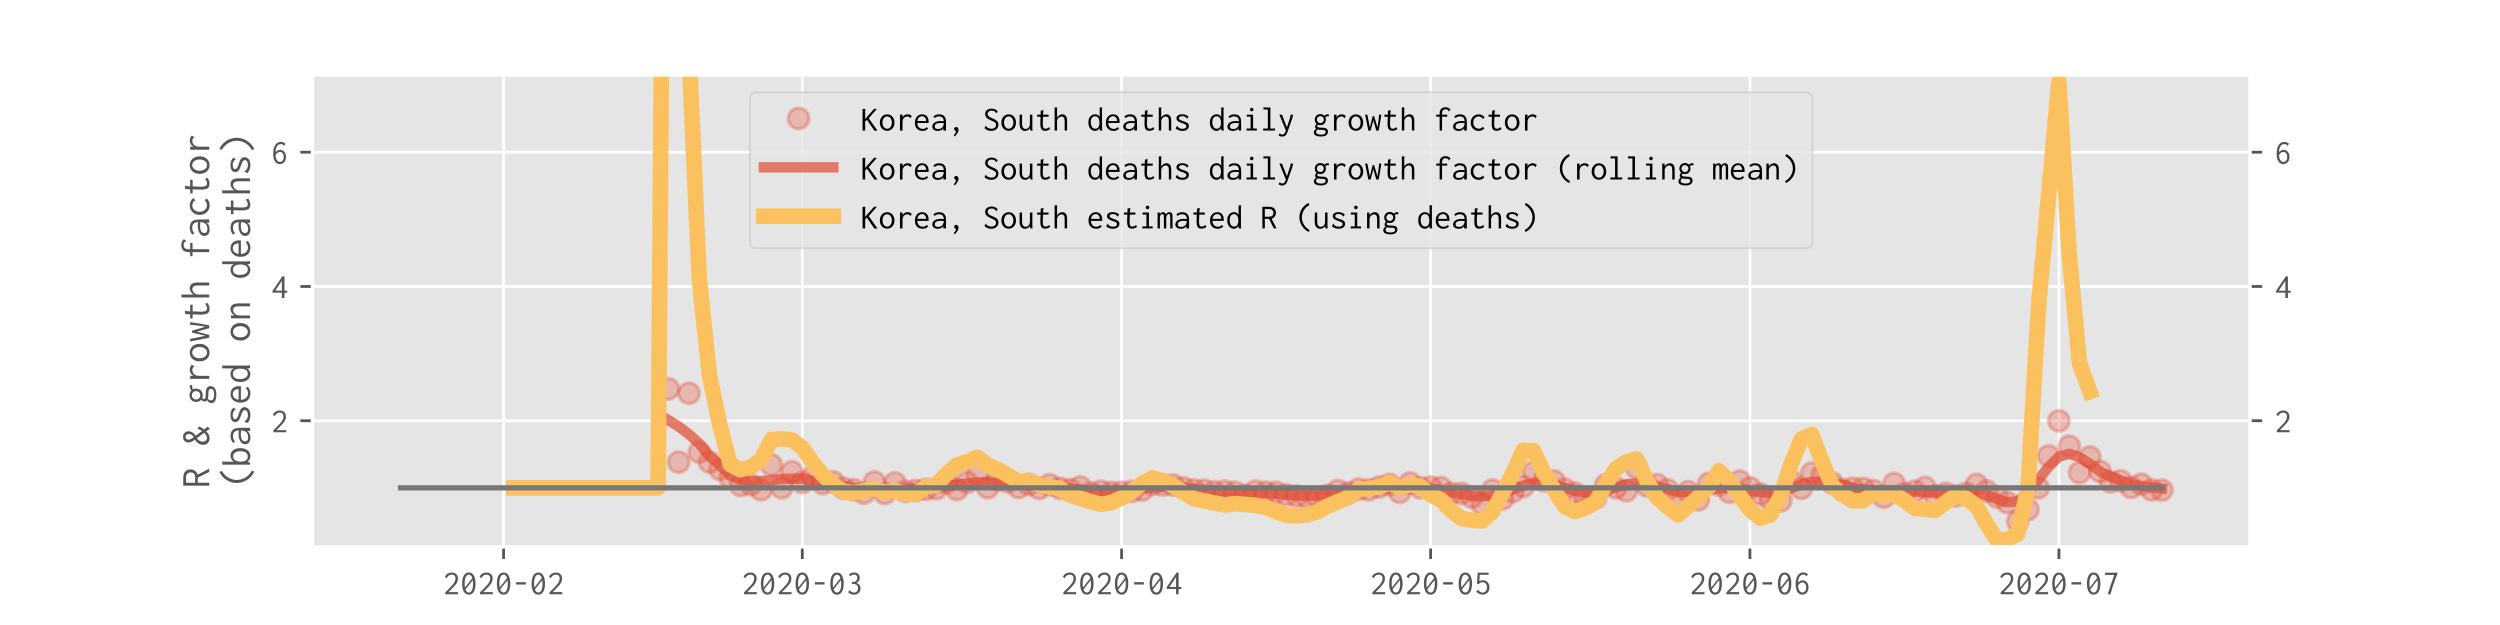 <?xml version="1.0" encoding="utf-8" standalone="no"?>
<!DOCTYPE svg PUBLIC "-//W3C//DTD SVG 1.1//EN"
  "http://www.w3.org/Graphics/SVG/1.1/DTD/svg11.dtd">
<!-- Created with matplotlib (https://matplotlib.org/) -->
<svg height="180pt" version="1.1" viewBox="0 0 720 180" width="720pt" xmlns="http://www.w3.org/2000/svg" xmlns:xlink="http://www.w3.org/1999/xlink">
 <defs>
  <style type="text/css">
*{stroke-linecap:butt;stroke-linejoin:round;}
  </style>
 </defs>
 <g id="figure_1">
  <g id="patch_1">
   <path d="M 0 180 
L 720 180 
L 720 0 
L 0 0 
z
" style="fill:#ffffff;"/>
  </g>
  <g id="axes_1">
   <g id="patch_2">
    <path d="M 90 157.5 
L 648 157.5 
L 648 21.6 
L 90 21.6 
z
" style="fill:#e5e5e5;"/>
   </g>
   <g id="matplotlib.axis_1">
    <g id="xtick_1">
     <g id="line2d_1">
      <path clip-path="url(#p6bcc4b504d)" d="M 145.029 157.5 
L 145.029 21.6 
" style="fill:none;stroke:#ffffff;stroke-linecap:square;stroke-width:0.8;"/>
     </g>
     <g id="line2d_2">
      <defs>
       <path d="M 0 0 
L 0 3.5 
" id="mb8897f7b77" style="stroke:#555555;stroke-width:0.8;"/>
      </defs>
      <g>
       <use style="fill:#555555;stroke:#555555;stroke-width:0.8;" x="145.029" xlink:href="#mb8897f7b77" y="157.5"/>
      </g>
     </g>
     <g id="text_1">
      <!-- 2020-02 -->
      <defs>
       <path d="M 7.297 5.594 
Q 14 12.5 19.391 17.844 
Q 24.797 23.203 28.594 27.641 
Q 32.406 32.094 34.406 36.297 
Q 36.406 40.5 36.406 45.094 
Q 36.406 51.594 33.297 54.094 
Q 30.203 56.594 25.797 56.594 
Q 22.203 56.594 19.047 55.047 
Q 15.906 53.5 13.297 50.297 
Q 12.406 48.906 12.203 48.156 
Q 12 47.406 12.094 46.594 
L 11.703 46.094 
L 10.906 46.594 
L 5.797 50.594 
Q 8.797 56.406 14.047 59.547 
Q 19.297 62.703 25.703 62.703 
Q 33.594 62.703 38.594 57.953 
Q 43.594 53.203 43.594 44.906 
Q 43.594 39.703 41.297 35 
Q 39 30.297 35.141 25.688 
Q 31.297 21.094 26.391 16.297 
Q 21.5 11.5 16.297 6.094 
L 39.5 6.094 
Q 41.203 6.094 41.891 6.297 
Q 42.594 6.5 43.203 7.094 
L 43.906 7.094 
L 43.906 0 
L 7.297 0 
z
" id="Inconsolata-Regular-50"/>
       <path d="M 25 -1.094 
Q 15.703 -1.094 10.703 7.203 
Q 5.703 15.5 5.703 30.797 
Q 5.703 45.594 10.703 54.141 
Q 15.703 62.703 25 62.703 
Q 34.297 62.703 39.297 54.141 
Q 44.297 45.594 44.297 30.797 
Q 44.297 15.5 39.297 7.203 
Q 34.297 -1.094 25 -1.094 
z
M 12.906 30.797 
Q 12.906 24.406 13.797 19.406 
L 35 46.703 
Q 33.5 51.406 30.953 54 
Q 28.406 56.594 25 56.594 
Q 19.297 56.594 16.094 49.594 
Q 12.906 42.594 12.906 30.797 
z
M 25 5 
Q 30.703 5 33.891 11.703 
Q 37.094 18.406 37.094 30.797 
Q 37.094 36.297 36.406 40.797 
L 15.203 13.906 
Q 18.297 5 25 5 
z
" id="Inconsolata-Regular-48"/>
       <path d="M 11.094 28.094 
L 11.094 34.797 
L 39.094 34.797 
L 39.094 28.094 
z
" id="Inconsolata-Regular-45"/>
      </defs>
      <g style="fill:#555555;" transform="translate(127.529 171.15)scale(0.1 -0.1)">
       <use xlink:href="#Inconsolata-Regular-50"/>
       <use x="50" xlink:href="#Inconsolata-Regular-48"/>
       <use x="100" xlink:href="#Inconsolata-Regular-50"/>
       <use x="150" xlink:href="#Inconsolata-Regular-48"/>
       <use x="200" xlink:href="#Inconsolata-Regular-45"/>
       <use x="250" xlink:href="#Inconsolata-Regular-48"/>
       <use x="300" xlink:href="#Inconsolata-Regular-50"/>
      </g>
     </g>
    </g>
    <g id="xtick_2">
     <g id="line2d_3">
      <path clip-path="url(#p6bcc4b504d)" d="M 231.057 157.5 
L 231.057 21.6 
" style="fill:none;stroke:#ffffff;stroke-linecap:square;stroke-width:0.8;"/>
     </g>
     <g id="line2d_4">
      <g>
       <use style="fill:#555555;stroke:#555555;stroke-width:0.8;" x="231.057" xlink:href="#mb8897f7b77" y="157.5"/>
      </g>
     </g>
     <g id="text_2">
      <!-- 2020-03 -->
      <defs>
       <path d="M 24 -1.094 
Q 19.094 -1.094 14.594 0.703 
Q 10.094 2.5 6.906 6 
L 11.5 11.5 
L 12.203 12.297 
L 12.703 11.797 
Q 12.797 11 13.094 10.25 
Q 13.406 9.5 14.5 8.297 
Q 16.203 6.797 18.391 5.844 
Q 20.594 4.906 23.703 4.906 
Q 29.703 4.906 32.594 8.406 
Q 35.5 11.906 35.5 17.406 
Q 35.5 24.5 30.75 27.453 
Q 26 30.406 18 29.594 
L 18 35.203 
Q 24.5 35.203 27.797 36.891 
Q 31.094 38.594 32.25 41.438 
Q 33.406 44.297 33.406 47.5 
Q 33.406 51.797 30.953 54.25 
Q 28.5 56.703 24.5 56.703 
Q 21.5 56.703 18.641 55.703 
Q 15.797 54.703 13.094 52.094 
L 8.906 56.297 
Q 12.297 59.797 16.344 61.25 
Q 20.406 62.703 24.406 62.703 
Q 32 62.703 36.297 58.391 
Q 40.594 54.094 40.594 47.203 
Q 40.594 42.297 38.188 38.438 
Q 35.797 34.594 30.797 33 
Q 36.094 31.297 39.391 27.391 
Q 42.703 23.5 42.703 17.094 
Q 42.703 12.203 40.547 8.047 
Q 38.406 3.906 34.25 1.406 
Q 30.094 -1.094 24 -1.094 
z
" id="Inconsolata-Regular-51"/>
      </defs>
      <g style="fill:#555555;" transform="translate(213.557 171.15)scale(0.1 -0.1)">
       <use xlink:href="#Inconsolata-Regular-50"/>
       <use x="50" xlink:href="#Inconsolata-Regular-48"/>
       <use x="100" xlink:href="#Inconsolata-Regular-50"/>
       <use x="150" xlink:href="#Inconsolata-Regular-48"/>
       <use x="200" xlink:href="#Inconsolata-Regular-45"/>
       <use x="250" xlink:href="#Inconsolata-Regular-48"/>
       <use x="300" xlink:href="#Inconsolata-Regular-51"/>
      </g>
     </g>
    </g>
    <g id="xtick_3">
     <g id="line2d_5">
      <path clip-path="url(#p6bcc4b504d)" d="M 323.019 157.5 
L 323.019 21.6 
" style="fill:none;stroke:#ffffff;stroke-linecap:square;stroke-width:0.8;"/>
     </g>
     <g id="line2d_6">
      <g>
       <use style="fill:#555555;stroke:#555555;stroke-width:0.8;" x="323.019" xlink:href="#mb8897f7b77" y="157.5"/>
      </g>
     </g>
     <g id="text_3">
      <!-- 2020-04 -->
      <defs>
       <path d="M 31.797 0 
L 31.797 15.297 
L 4.797 15.297 
L 4.797 20.406 
L 33.297 62.406 
L 39.203 62.406 
L 39.203 21.094 
L 47.203 21.094 
L 47.203 15.203 
L 39.203 15.203 
L 39.203 0 
z
M 12.906 21.203 
L 31.797 21.203 
L 31.797 49.797 
z
" id="Inconsolata-Regular-52"/>
      </defs>
      <g style="fill:#555555;" transform="translate(305.519 171.15)scale(0.1 -0.1)">
       <use xlink:href="#Inconsolata-Regular-50"/>
       <use x="50" xlink:href="#Inconsolata-Regular-48"/>
       <use x="100" xlink:href="#Inconsolata-Regular-50"/>
       <use x="150" xlink:href="#Inconsolata-Regular-48"/>
       <use x="200" xlink:href="#Inconsolata-Regular-45"/>
       <use x="250" xlink:href="#Inconsolata-Regular-48"/>
       <use x="300" xlink:href="#Inconsolata-Regular-52"/>
      </g>
     </g>
    </g>
    <g id="xtick_4">
     <g id="line2d_7">
      <path clip-path="url(#p6bcc4b504d)" d="M 412.014 157.5 
L 412.014 21.6 
" style="fill:none;stroke:#ffffff;stroke-linecap:square;stroke-width:0.8;"/>
     </g>
     <g id="line2d_8">
      <g>
       <use style="fill:#555555;stroke:#555555;stroke-width:0.8;" x="412.014" xlink:href="#mb8897f7b77" y="157.5"/>
      </g>
     </g>
     <g id="text_4">
      <!-- 2020-05 -->
      <defs>
       <path d="M 24.906 -1.094 
Q 19.203 -1.094 14.344 1.406 
Q 9.5 3.906 6.406 8.5 
L 12.797 13.297 
L 13.203 12.797 
Q 13.094 12 13.438 11.297 
Q 13.797 10.594 14.797 9.297 
Q 16.797 7.094 19.25 6.047 
Q 21.703 5 25.297 5 
Q 28.5 5 31.25 6.797 
Q 34 8.594 35.703 11.938 
Q 37.406 15.297 37.406 19.906 
Q 37.406 26.906 33.656 30.797 
Q 29.906 34.703 24.594 34.703 
Q 21.406 34.703 18.297 33.141 
Q 15.203 31.594 12.906 28.797 
L 8.5 30.594 
L 10.594 62.297 
L 42.203 62.297 
L 42.203 56 
L 16.5 56 
L 15.5 38.094 
Q 20.5 40.5 25.703 40.5 
Q 31.094 40.5 35.344 37.953 
Q 39.594 35.406 42.047 30.703 
Q 44.5 26 44.5 19.594 
Q 44.5 13.203 41.891 8.547 
Q 39.297 3.906 34.891 1.406 
Q 30.5 -1.094 24.906 -1.094 
z
" id="Inconsolata-Regular-53"/>
      </defs>
      <g style="fill:#555555;" transform="translate(394.514 171.15)scale(0.1 -0.1)">
       <use xlink:href="#Inconsolata-Regular-50"/>
       <use x="50" xlink:href="#Inconsolata-Regular-48"/>
       <use x="100" xlink:href="#Inconsolata-Regular-50"/>
       <use x="150" xlink:href="#Inconsolata-Regular-48"/>
       <use x="200" xlink:href="#Inconsolata-Regular-45"/>
       <use x="250" xlink:href="#Inconsolata-Regular-48"/>
       <use x="300" xlink:href="#Inconsolata-Regular-53"/>
      </g>
     </g>
    </g>
    <g id="xtick_5">
     <g id="line2d_9">
      <path clip-path="url(#p6bcc4b504d)" d="M 503.976 157.5 
L 503.976 21.6 
" style="fill:none;stroke:#ffffff;stroke-linecap:square;stroke-width:0.8;"/>
     </g>
     <g id="line2d_10">
      <g>
       <use style="fill:#555555;stroke:#555555;stroke-width:0.8;" x="503.976" xlink:href="#mb8897f7b77" y="157.5"/>
      </g>
     </g>
     <g id="text_5">
      <!-- 2020-06 -->
      <defs>
       <path d="M 26.094 -1 
Q 16.797 -1 11.75 6.891 
Q 6.703 14.797 6.703 28.406 
Q 6.703 45.203 12.703 54.094 
Q 18.703 63 28.703 63 
Q 36.594 63 42.406 57.297 
L 38 52.297 
L 37.297 51.5 
L 36.797 52 
Q 36.703 52.797 36.344 53.5 
Q 36 54.203 34.703 55.297 
Q 32.5 56.797 28.906 56.797 
Q 26.906 56.797 24.297 55.844 
Q 21.703 54.906 19.297 52.297 
Q 16.906 49.703 15.297 44.953 
Q 13.703 40.203 13.594 32.703 
Q 15.703 36.203 19.25 38.203 
Q 22.797 40.203 26.797 40.203 
Q 31.5 40.203 35.344 37.641 
Q 39.203 35.094 41.547 30.547 
Q 43.906 26 43.906 19.797 
Q 43.906 13.594 41.5 8.891 
Q 39.094 4.203 35.094 1.594 
Q 31.094 -1 26.094 -1 
z
M 26.406 5.203 
Q 30.703 5.203 33.891 8.891 
Q 37.094 12.594 37.094 19.703 
Q 37.094 24.703 35.438 27.891 
Q 33.797 31.094 31.297 32.594 
Q 28.797 34.094 26.203 34.094 
Q 22.594 34.094 19.297 31.641 
Q 16 29.203 14 25.703 
Q 13.594 22.297 14.25 18.688 
Q 14.906 15.094 16.547 12.047 
Q 18.203 9 20.703 7.094 
Q 23.203 5.203 26.406 5.203 
z
" id="Inconsolata-Regular-54"/>
      </defs>
      <g style="fill:#555555;" transform="translate(486.476 171.15)scale(0.1 -0.1)">
       <use xlink:href="#Inconsolata-Regular-50"/>
       <use x="50" xlink:href="#Inconsolata-Regular-48"/>
       <use x="100" xlink:href="#Inconsolata-Regular-50"/>
       <use x="150" xlink:href="#Inconsolata-Regular-48"/>
       <use x="200" xlink:href="#Inconsolata-Regular-45"/>
       <use x="250" xlink:href="#Inconsolata-Regular-48"/>
       <use x="300" xlink:href="#Inconsolata-Regular-54"/>
      </g>
     </g>
    </g>
    <g id="xtick_6">
     <g id="line2d_11">
      <path clip-path="url(#p6bcc4b504d)" d="M 592.971 157.5 
L 592.971 21.6 
" style="fill:none;stroke:#ffffff;stroke-linecap:square;stroke-width:0.8;"/>
     </g>
     <g id="line2d_12">
      <g>
       <use style="fill:#555555;stroke:#555555;stroke-width:0.8;" x="592.971" xlink:href="#mb8897f7b77" y="157.5"/>
      </g>
     </g>
     <g id="text_6">
      <!-- 2020-07 -->
      <defs>
       <path d="M 15.5 0 
Q 19.906 14.297 24.594 28.094 
Q 29.297 41.906 34.5 55.703 
L 7.906 55.703 
L 7.906 62.297 
L 43.203 62.297 
L 43.203 58.406 
Q 37.5 44 32.5 29.5 
Q 27.5 15 23.406 0 
z
" id="Inconsolata-Regular-55"/>
      </defs>
      <g style="fill:#555555;" transform="translate(575.471 171.15)scale(0.1 -0.1)">
       <use xlink:href="#Inconsolata-Regular-50"/>
       <use x="50" xlink:href="#Inconsolata-Regular-48"/>
       <use x="100" xlink:href="#Inconsolata-Regular-50"/>
       <use x="150" xlink:href="#Inconsolata-Regular-48"/>
       <use x="200" xlink:href="#Inconsolata-Regular-45"/>
       <use x="250" xlink:href="#Inconsolata-Regular-48"/>
       <use x="300" xlink:href="#Inconsolata-Regular-55"/>
      </g>
     </g>
    </g>
   </g>
   <g id="matplotlib.axis_2">
    <g id="ytick_1">
     <g id="line2d_13">
      <path clip-path="url(#p6bcc4b504d)" d="M 90 121.165 
L 648 121.165 
" style="fill:none;stroke:#ffffff;stroke-linecap:square;stroke-width:0.8;"/>
     </g>
     <g id="line2d_14">
      <defs>
       <path d="M 0 0 
L -3.5 0 
" id="mff949088b2" style="stroke:#555555;stroke-width:0.8;"/>
      </defs>
      <g>
       <use style="fill:#555555;stroke:#555555;stroke-width:0.8;" x="90" xlink:href="#mff949088b2" y="121.165"/>
      </g>
     </g>
     <g id="line2d_15">
      <defs>
       <path d="M 0 0 
L 3.5 0 
" id="mf71a16f75e" style="stroke:#555555;stroke-width:0.8;"/>
      </defs>
      <g>
       <use style="fill:#555555;stroke:#555555;stroke-width:0.8;" x="648" xlink:href="#mf71a16f75e" y="121.165"/>
      </g>
     </g>
     <g id="text_7">
      <!-- 2 -->
      <g style="fill:#555555;" transform="translate(78 124.49)scale(0.1 -0.1)">
       <use xlink:href="#Inconsolata-Regular-50"/>
      </g>
     </g>
     <g id="text_8">
      <!-- 2 -->
      <g style="fill:#555555;" transform="translate(655 124.49)scale(0.1 -0.1)">
       <use xlink:href="#Inconsolata-Regular-50"/>
      </g>
     </g>
    </g>
    <g id="ytick_2">
     <g id="line2d_16">
      <path clip-path="url(#p6bcc4b504d)" d="M 90 82.501 
L 648 82.501 
" style="fill:none;stroke:#ffffff;stroke-linecap:square;stroke-width:0.8;"/>
     </g>
     <g id="line2d_17">
      <g>
       <use style="fill:#555555;stroke:#555555;stroke-width:0.8;" x="90" xlink:href="#mff949088b2" y="82.501"/>
      </g>
     </g>
     <g id="line2d_18">
      <g>
       <use style="fill:#555555;stroke:#555555;stroke-width:0.8;" x="648" xlink:href="#mf71a16f75e" y="82.501"/>
      </g>
     </g>
     <g id="text_9">
      <!-- 4 -->
      <g style="fill:#555555;" transform="translate(78 85.826)scale(0.1 -0.1)">
       <use xlink:href="#Inconsolata-Regular-52"/>
      </g>
     </g>
     <g id="text_10">
      <!-- 4 -->
      <g style="fill:#555555;" transform="translate(655 85.826)scale(0.1 -0.1)">
       <use xlink:href="#Inconsolata-Regular-52"/>
      </g>
     </g>
    </g>
    <g id="ytick_3">
     <g id="line2d_19">
      <path clip-path="url(#p6bcc4b504d)" d="M 90 43.838 
L 648 43.838 
" style="fill:none;stroke:#ffffff;stroke-linecap:square;stroke-width:0.8;"/>
     </g>
     <g id="line2d_20">
      <g>
       <use style="fill:#555555;stroke:#555555;stroke-width:0.8;" x="90" xlink:href="#mff949088b2" y="43.838"/>
      </g>
     </g>
     <g id="line2d_21">
      <g>
       <use style="fill:#555555;stroke:#555555;stroke-width:0.8;" x="648" xlink:href="#mf71a16f75e" y="43.838"/>
      </g>
     </g>
     <g id="text_11">
      <!-- 6 -->
      <g style="fill:#555555;" transform="translate(78 47.163)scale(0.1 -0.1)">
       <use xlink:href="#Inconsolata-Regular-54"/>
      </g>
     </g>
     <g id="text_12">
      <!-- 6 -->
      <g style="fill:#555555;" transform="translate(655 47.163)scale(0.1 -0.1)">
       <use xlink:href="#Inconsolata-Regular-54"/>
      </g>
     </g>
    </g>
    <g id="text_13">
     <!-- R &amp; growth factor -->
     <defs>
      <path d="M 5.594 0 
L 5.594 62.297 
L 24 62.297 
Q 35 62.297 39.844 57.391 
Q 44.703 52.5 44.703 44.5 
Q 44.703 41 43.141 37.5 
Q 41.594 34 38.75 31.391 
Q 35.906 28.797 32 27.797 
L 46.406 0 
L 38.594 0 
L 24.797 27.5 
L 12.703 27.5 
L 12.703 0 
z
M 12.703 33.703 
L 24.797 33.703 
Q 31.5 33.703 34.5 36.641 
Q 37.5 39.594 37.5 44.5 
Q 37.5 49.203 34.5 52.453 
Q 31.5 55.703 24.797 55.703 
L 12.703 55.703 
z
" id="Inconsolata-Regular-82"/>
      <path id="Inconsolata-Regular-32"/>
      <path d="M 41.594 -1.203 
L 36.094 7.594 
Q 33 3.703 28.547 1.344 
Q 24.094 -1 19.203 -1 
Q 14.703 -1 11.141 1.047 
Q 7.594 3.094 5.594 6.547 
Q 3.594 10 3.594 14.094 
Q 3.594 20.406 7.047 25.75 
Q 10.5 31.094 16.203 34.297 
Q 9.094 42.906 9.094 49.797 
Q 9.094 53.594 10.938 56.547 
Q 12.797 59.5 15.938 61.203 
Q 19.094 62.906 22.797 62.906 
Q 26.906 62.906 29.906 61 
Q 32.906 59.094 34.594 56.141 
Q 36.297 53.203 36.297 49.797 
Q 36.297 46.594 34.891 43.25 
Q 33.5 39.906 31.094 37.203 
Q 28.703 34.5 25.5 33 
L 36.703 17.297 
Q 39.297 20.406 40.141 22.547 
Q 41 24.703 41.203 27.406 
Q 41.203 28 41.594 28.406 
L 48.094 23.906 
Q 46.406 20.906 44.5 18 
Q 42.594 15.094 40.5 12.297 
L 47.5 3.203 
z
M 22.094 37.297 
Q 25.703 39 27.703 42.453 
Q 29.703 45.906 29.703 49.203 
Q 29.703 52.5 27.641 54.75 
Q 25.594 57 22.906 57 
Q 20.094 57 18.047 55 
Q 16 53 16 49.703 
Q 16 44.906 22.094 37.297 
z
M 19.906 5.406 
Q 23.5 5.406 26.547 7.297 
Q 29.594 9.203 32.406 12.297 
L 19.703 29.594 
Q 15.703 27.094 13.453 23.094 
Q 11.203 19.094 11.203 15.203 
Q 11.203 11.094 13.797 8.25 
Q 16.406 5.406 19.906 5.406 
z
" id="Inconsolata-Regular-38"/>
      <path d="M 22.594 15.5 
Q 18.703 15.5 15.5 16.906 
Q 13.703 14.703 13.703 12.703 
Q 13.703 10.297 16.703 9.25 
Q 19.703 8.203 27.703 8.203 
Q 34.703 8.203 38.297 6.703 
Q 41.906 5.203 43.203 2.594 
Q 44.5 0 44.5 -3.406 
Q 44.5 -6.906 42.594 -10.094 
Q 40.703 -13.297 36.344 -15.25 
Q 32 -17.203 24.703 -17.203 
Q 15.094 -17.203 9.438 -14.25 
Q 3.797 -11.297 3.797 -5.406 
Q 3.797 -1.703 5.891 0.938 
Q 8 3.594 10.906 4.906 
Q 7.594 7.094 7.594 11 
Q 7.594 13.203 8.688 15.297 
Q 9.797 17.406 11.703 19.406 
Q 6.594 23.906 6.594 31.5 
Q 6.594 35.906 8.547 39.5 
Q 10.5 43.094 14.094 45.25 
Q 17.703 47.406 22.594 47.406 
Q 26.297 47.406 29.25 46.156 
Q 32.203 44.906 34.297 42.703 
Q 36.906 45.094 39.797 46.141 
Q 42.703 47.203 46.594 46.906 
L 47.5 41 
Q 44.5 41.297 41.844 40.891 
Q 39.203 40.5 36.906 39 
Q 38.594 35.594 38.594 31.5 
Q 38.594 27.094 36.641 23.438 
Q 34.703 19.797 31.141 17.641 
Q 27.594 15.5 22.594 15.5 
z
M 22.594 21.5 
Q 27 21.5 29.797 24.453 
Q 32.594 27.406 32.594 31.5 
Q 32.594 35.594 29.797 38.547 
Q 27 41.5 22.594 41.5 
Q 18.297 41.5 15.438 38.547 
Q 12.594 35.594 12.594 31.5 
Q 12.594 27.406 15.438 24.453 
Q 18.297 21.5 22.594 21.5 
z
M 10.406 -4.594 
Q 10.406 -8 14.25 -9.891 
Q 18.094 -11.797 24.797 -11.797 
Q 31.594 -11.797 34.75 -9.75 
Q 37.906 -7.703 37.906 -4.5 
Q 37.906 -2.297 37.094 -0.891 
Q 36.297 0.5 33.797 1.203 
Q 31.297 1.906 26.203 1.906 
Q 22.703 1.906 19.844 2.203 
Q 17 2.5 14.703 3.203 
Q 12.406 1.594 11.406 -0.047 
Q 10.406 -1.703 10.406 -4.594 
z
" id="Inconsolata-Regular-103"/>
      <path d="M 11.906 45.703 
L 19.406 45.703 
L 19.203 37.297 
Q 21.094 41.906 25.094 44.344 
Q 29.094 46.797 33.703 46.797 
Q 41 46.797 45.797 41.797 
L 42.594 36.203 
L 42.203 35.297 
L 41.5 35.703 
Q 41.297 36.5 40.891 37.203 
Q 40.5 37.906 39.203 38.906 
Q 37.594 39.906 36.25 40.25 
Q 34.906 40.594 33.203 40.594 
Q 29.906 40.594 26.656 38.891 
Q 23.406 37.203 21.297 33.594 
Q 19.203 30 19.203 24.203 
L 19.203 -0.094 
L 11.906 -0.094 
z
" id="Inconsolata-Regular-114"/>
      <path d="M 25 -0.797 
Q 18.797 -0.797 14.047 2.25 
Q 9.297 5.297 6.594 10.641 
Q 3.906 16 3.906 22.906 
Q 3.906 29.906 6.594 35.25 
Q 9.297 40.594 14.047 43.641 
Q 18.797 46.703 25 46.703 
Q 31.203 46.703 35.953 43.641 
Q 40.703 40.594 43.391 35.25 
Q 46.094 29.906 46.094 22.906 
Q 46.094 16 43.391 10.641 
Q 40.703 5.297 35.953 2.25 
Q 31.203 -0.797 25 -0.797 
z
M 25 5.203 
Q 29 5.203 32 7.5 
Q 35 9.797 36.75 13.797 
Q 38.5 17.797 38.5 23 
Q 38.5 30.797 34.703 35.75 
Q 30.906 40.703 25 40.703 
Q 19.094 40.703 15.297 35.75 
Q 11.5 30.797 11.5 23 
Q 11.5 17.797 13.25 13.797 
Q 15 9.797 18.047 7.5 
Q 21.094 5.203 25 5.203 
z
" id="Inconsolata-Regular-111"/>
      <path d="M 10.797 -0.094 
L 1.594 45.703 
L 7.906 45.703 
L 15.297 9 
L 23.094 41.406 
L 27.5 41.406 
L 37.203 9.094 
Q 38.5 18 39.344 23.703 
Q 40.203 29.406 40.641 33.047 
Q 41.094 36.703 41.25 39.203 
Q 41.406 41.703 41.406 44.203 
L 41.406 45.703 
L 48.094 45.703 
Q 45.094 22.5 40.5 -0.094 
L 33.703 -0.094 
L 25.297 29.5 
L 17.297 -0.094 
z
" id="Inconsolata-Regular-119"/>
      <path d="M 29.906 -0.703 
Q 24 -0.703 20.953 2 
Q 17.906 4.703 16.906 10.344 
Q 15.906 16 16.203 24.797 
L 16.797 39.797 
L 7 39.797 
L 7 45.703 
L 17 45.703 
L 17.406 57.406 
L 24.906 58.297 
L 25.906 58.406 
L 26 57.703 
Q 25.5 57 25.141 56.297 
Q 24.797 55.594 24.594 53.906 
L 23.906 45.703 
L 39.906 45.703 
L 39.906 39.797 
L 24 39.797 
L 23.297 24.297 
Q 23 16.703 23.703 12.547 
Q 24.406 8.406 26.203 6.844 
Q 28 5.297 31 5.297 
Q 34.297 5.297 36.844 6.594 
Q 39.406 7.906 42.203 9.906 
L 44.406 4.203 
Q 41 1.703 37.391 0.5 
Q 33.797 -0.703 29.906 -0.703 
z
" id="Inconsolata-Regular-116"/>
      <path d="M 7.297 66.5 
L 15.203 66.5 
L 15.203 65.797 
Q 14.594 65.203 14.438 64.5 
Q 14.297 63.797 14.297 62.094 
L 14.297 37.594 
Q 17 41.797 21.047 44.297 
Q 25.094 46.797 29.297 46.797 
Q 35.5 46.797 39.344 42.438 
Q 43.203 38.094 43.203 27.703 
L 43.203 0 
L 36.203 0 
L 36.203 27.5 
Q 36.203 34.703 33.75 37.594 
Q 31.297 40.5 27.797 40.5 
Q 24.797 40.5 21.641 38.797 
Q 18.5 37.094 16.391 33.938 
Q 14.297 30.797 14.297 26.297 
L 14.297 0 
L 7.297 0 
z
" id="Inconsolata-Regular-104"/>
      <path d="M 16.203 40 
L 6.297 40 
L 6.297 45.703 
L 16.203 45.703 
L 16.203 49.5 
Q 16.203 58.703 20.953 62.891 
Q 25.703 67.094 33 67.094 
Q 37.297 67.094 41.047 65.547 
Q 44.797 64 47.297 60.797 
L 43.5 55.5 
L 42.906 54.703 
L 42.297 55.094 
Q 42.203 55.906 41.891 56.703 
Q 41.594 57.5 40.5 58.703 
Q 38.906 60.094 37.297 60.688 
Q 35.703 61.297 33.203 61.297 
Q 28.906 61.297 26 58.641 
Q 23.094 56 23.094 49.5 
L 23.094 45.703 
L 38.094 45.703 
L 38.094 40 
L 23.094 40 
L 23.094 0 
L 16.203 0 
z
" id="Inconsolata-Regular-102"/>
      <path d="M 21.094 -1.094 
Q 13.297 -1.094 9.094 2.453 
Q 4.906 6 4.906 11.5 
Q 4.906 16.406 8 19.953 
Q 11.094 23.5 16.344 25.453 
Q 21.594 27.406 27.906 27.406 
Q 30.203 27.406 32.75 27.297 
Q 35.297 27.203 38.203 26.797 
Q 37.594 34.797 34.047 37.797 
Q 30.5 40.797 23.906 40.797 
Q 20.594 40.797 17.391 39.547 
Q 14.203 38.297 11.594 35.703 
L 8.094 40.297 
Q 11.297 43.5 15.5 45.094 
Q 19.703 46.703 24.406 46.703 
Q 30.5 46.703 35 44.703 
Q 39.5 42.703 42 37.797 
Q 44.5 32.906 44.5 24.297 
L 44.5 0 
L 36.703 0 
L 36.703 7 
Q 35 3.703 32.344 1.953 
Q 29.703 0.203 26.75 -0.438 
Q 23.797 -1.094 21.094 -1.094 
z
M 12.094 11.906 
Q 12.094 7.594 14.891 6 
Q 17.703 4.406 21.797 4.406 
Q 29.203 4.406 33.5 8.75 
Q 37.797 13.094 38.203 21.297 
Q 33 22 28.5 22 
Q 21.297 22 16.688 19.594 
Q 12.094 17.203 12.094 11.906 
z
" id="Inconsolata-Regular-97"/>
      <path d="M 28.5 -1.094 
Q 21.906 -1.094 16.703 2 
Q 11.5 5.094 8.547 10.5 
Q 5.594 15.906 5.594 22.797 
Q 5.594 29.703 8.547 35.047 
Q 11.5 40.406 16.641 43.5 
Q 21.797 46.594 28.406 46.594 
Q 34 46.594 38.453 44.344 
Q 42.906 42.094 45.703 38.094 
L 41.203 33.703 
L 40.5 33 
L 40 33.5 
Q 40 34.297 39.641 35 
Q 39.297 35.703 38.094 36.906 
Q 35.906 38.906 33.406 39.703 
Q 30.906 40.5 27.594 40.5 
Q 23.797 40.5 20.438 38.391 
Q 17.094 36.297 15.047 32.438 
Q 13 28.594 13 23.297 
Q 13 18.203 15.047 14.141 
Q 17.094 10.094 20.688 7.75 
Q 24.297 5.406 28.906 5.406 
Q 35.797 5.406 40.797 11 
L 45 6.094 
Q 38.297 -1.094 28.5 -1.094 
z
" id="Inconsolata-Regular-99"/>
     </defs>
     <g style="fill:#555555;" transform="translate(60.254 140.55)rotate(-90)scale(0.12 -0.12)">
      <use xlink:href="#Inconsolata-Regular-82"/>
      <use x="50" xlink:href="#Inconsolata-Regular-32"/>
      <use x="100" xlink:href="#Inconsolata-Regular-38"/>
      <use x="150" xlink:href="#Inconsolata-Regular-32"/>
      <use x="200" xlink:href="#Inconsolata-Regular-103"/>
      <use x="250" xlink:href="#Inconsolata-Regular-114"/>
      <use x="300" xlink:href="#Inconsolata-Regular-111"/>
      <use x="350" xlink:href="#Inconsolata-Regular-119"/>
      <use x="400" xlink:href="#Inconsolata-Regular-116"/>
      <use x="450" xlink:href="#Inconsolata-Regular-104"/>
      <use x="500" xlink:href="#Inconsolata-Regular-32"/>
      <use x="550" xlink:href="#Inconsolata-Regular-102"/>
      <use x="600" xlink:href="#Inconsolata-Regular-97"/>
      <use x="650" xlink:href="#Inconsolata-Regular-99"/>
      <use x="700" xlink:href="#Inconsolata-Regular-116"/>
      <use x="750" xlink:href="#Inconsolata-Regular-111"/>
      <use x="800" xlink:href="#Inconsolata-Regular-114"/>
     </g>
     <!-- (based on deaths) -->
     <defs>
      <path d="M 39.5 -10.406 
Q 31.203 -6.5 25.047 0.047 
Q 18.906 6.594 15.547 14.844 
Q 12.203 23.094 12.203 32 
Q 12.203 40.906 15.5 48.953 
Q 18.797 57 24.797 63.344 
Q 30.797 69.703 38.906 73.5 
L 40.797 67.297 
Q 34.406 63.797 29.547 58.297 
Q 24.703 52.797 22 46 
Q 19.297 39.203 19.297 31.703 
Q 19.297 24.203 22 17.297 
Q 24.703 10.406 29.703 4.797 
Q 34.703 -0.797 41.406 -4.406 
z
" id="Inconsolata-Regular-40"/>
      <path d="M 26.594 -1.094 
Q 22.406 -1.094 18.906 0.797 
Q 15.406 2.703 13.094 6 
L 10.594 0 
L 6 0 
L 6 66.5 
L 14.203 66.5 
L 14.203 65.797 
Q 13.594 65.203 13.438 64.5 
Q 13.297 63.797 13.297 62.094 
L 13.297 38.703 
Q 15.5 42.406 19.25 44.594 
Q 23 46.797 26.906 46.797 
Q 35.203 46.797 40.453 40.938 
Q 45.703 35.094 45.703 23.297 
Q 45.703 15.094 42.891 9.688 
Q 40.094 4.297 35.75 1.594 
Q 31.406 -1.094 26.594 -1.094 
z
M 25.703 5.297 
Q 28.906 5.297 31.797 6.938 
Q 34.703 8.594 36.5 12.5 
Q 38.297 16.406 38.297 22.906 
Q 38.297 32 34.844 36.297 
Q 31.406 40.594 25.906 40.594 
Q 20.406 40.594 16.844 35.641 
Q 13.297 30.703 13.297 22.703 
Q 13.297 14.797 16.141 10.047 
Q 19 5.297 25.703 5.297 
z
" id="Inconsolata-Regular-98"/>
      <path d="M 25.094 -1 
Q 13.5 -1 5.703 6.203 
L 9.703 13 
L 10.297 13.906 
L 10.906 13.5 
Q 11.094 12.703 11.344 11.844 
Q 11.594 11 12.703 9.797 
Q 14.797 7.703 17.75 6.344 
Q 20.703 5 25.297 5 
Q 30.797 5 33.844 6.953 
Q 36.906 8.906 36.906 12.297 
Q 36.906 15.203 34.344 17.094 
Q 31.797 19 25.406 21.094 
Q 17.5 23.406 12.844 26.797 
Q 8.203 30.203 8.203 35.297 
Q 8.203 40.5 12.453 43.641 
Q 16.703 46.797 25 46.797 
Q 31.406 46.797 35.594 45 
Q 39.797 43.203 43.203 39.594 
L 39.094 34.594 
L 38.406 33.797 
L 37.906 34.297 
Q 37.797 35.094 37.438 35.844 
Q 37.094 36.594 36 37.703 
Q 33.703 39.5 30.797 40.453 
Q 27.906 41.406 25.203 41.406 
Q 21.203 41.406 18.297 40 
Q 15.406 38.594 15.406 35.703 
Q 15.406 34.203 16.453 32.75 
Q 17.5 31.297 20.297 29.844 
Q 23.094 28.406 28.297 26.906 
Q 36.906 24.297 40.453 21.25 
Q 44 18.203 44 13.297 
Q 44 9.5 41.953 6.203 
Q 39.906 2.906 35.703 0.953 
Q 31.5 -1 25.094 -1 
z
" id="Inconsolata-Regular-115"/>
      <path d="M 27.203 -1 
Q 17.203 -1 11.047 5.094 
Q 4.906 11.203 4.906 22.703 
Q 4.906 30.5 7.75 35.844 
Q 10.594 41.203 15.344 44 
Q 20.094 46.797 25.906 46.797 
Q 31.094 46.797 35.297 44.5 
Q 39.5 42.203 42 37.391 
Q 44.5 32.594 44.5 25.094 
Q 44.5 24.297 44.453 23.438 
Q 44.406 22.594 44.297 21.797 
L 11.797 21.797 
Q 12.203 13 16.75 8.891 
Q 21.297 4.797 27.406 4.797 
Q 34.594 4.797 39.203 9.906 
L 43.203 6 
Q 37.406 -1 27.203 -1 
z
M 12.094 27.406 
L 37.203 27.406 
Q 37.203 33.797 33.953 37.547 
Q 30.703 41.297 25.406 41.297 
Q 20.703 41.297 16.891 37.938 
Q 13.094 34.594 12.094 27.406 
z
" id="Inconsolata-Regular-101"/>
      <path d="M 23.406 -1 
Q 18.797 -1 14.438 1.641 
Q 10.094 4.297 7.297 9.688 
Q 4.5 15.094 4.5 23.297 
Q 4.5 31.703 7.391 36.891 
Q 10.297 42.094 14.75 44.5 
Q 19.203 46.906 23.797 46.906 
Q 28.5 46.906 31.953 44.75 
Q 35.406 42.594 37.094 39 
L 37.094 66.5 
L 44.703 66.5 
L 44.703 65.797 
Q 44.094 65.203 43.938 64.5 
Q 43.797 63.797 43.797 62.094 
L 43.906 7.094 
Q 43.906 5.297 44.047 3.547 
Q 44.203 1.797 44.906 0 
L 37.797 0 
Q 37.094 1.797 36.938 3.547 
Q 36.797 5.297 36.797 7.094 
Q 34.594 3.406 31.188 1.203 
Q 27.797 -1 23.406 -1 
z
M 24.5 5.297 
Q 28.906 5.297 31.547 7.688 
Q 34.203 10.094 35.344 14.141 
Q 36.5 18.203 36.5 23.094 
Q 36.5 30.797 33.5 35.891 
Q 30.5 41 23.906 41 
Q 17.797 41 14.641 36.5 
Q 11.5 32 11.5 24.406 
Q 11.5 15.797 14.797 10.547 
Q 18.094 5.297 24.5 5.297 
z
" id="Inconsolata-Regular-100"/>
      <path d="M 7.203 0 
L 7.203 45.703 
L 14.203 45.703 
L 14.203 37.594 
Q 16.797 41.797 20.938 44.297 
Q 25.094 46.797 29.703 46.797 
Q 35.297 46.797 39.188 42.438 
Q 43.094 38.094 43.094 27.703 
L 43.094 0 
L 36.094 0 
L 36.094 27.5 
Q 36.094 34.703 33.641 37.594 
Q 31.203 40.5 27.703 40.5 
Q 24.703 40.5 21.547 38.75 
Q 18.406 37 16.297 33.844 
Q 14.203 30.703 14.203 26.297 
L 14.203 0 
z
" id="Inconsolata-Regular-110"/>
      <path d="M 13.25 -10.406 
Q 21.547 -6.5 27.688 0.047 
Q 33.844 6.594 37.188 14.844 
Q 40.547 23.094 40.547 32 
Q 40.547 40.906 37.25 48.953 
Q 33.953 57 27.953 63.344 
Q 21.953 69.703 13.844 73.5 
L 11.953 67.297 
Q 18.344 63.797 23.188 58.297 
Q 28.047 52.797 30.75 46 
Q 33.453 39.203 33.453 31.703 
Q 33.453 24.203 30.75 17.297 
Q 28.047 10.406 23.047 4.797 
Q 18.047 -0.797 11.344 -4.406 
z
" id="Inconsolata-Regular-41"/>
     </defs>
     <g style="fill:#555555;" transform="translate(71.996 140.55)rotate(-90)scale(0.12 -0.12)">
      <use xlink:href="#Inconsolata-Regular-40"/>
      <use x="50" xlink:href="#Inconsolata-Regular-98"/>
      <use x="100" xlink:href="#Inconsolata-Regular-97"/>
      <use x="150" xlink:href="#Inconsolata-Regular-115"/>
      <use x="200" xlink:href="#Inconsolata-Regular-101"/>
      <use x="250" xlink:href="#Inconsolata-Regular-100"/>
      <use x="300" xlink:href="#Inconsolata-Regular-32"/>
      <use x="350" xlink:href="#Inconsolata-Regular-111"/>
      <use x="400" xlink:href="#Inconsolata-Regular-110"/>
      <use x="450" xlink:href="#Inconsolata-Regular-32"/>
      <use x="500" xlink:href="#Inconsolata-Regular-100"/>
      <use x="550" xlink:href="#Inconsolata-Regular-101"/>
      <use x="600" xlink:href="#Inconsolata-Regular-97"/>
      <use x="650" xlink:href="#Inconsolata-Regular-116"/>
      <use x="700" xlink:href="#Inconsolata-Regular-104"/>
      <use x="750" xlink:href="#Inconsolata-Regular-115"/>
      <use x="800" xlink:href="#Inconsolata-Regular-41"/>
     </g>
    </g>
   </g>
   <g id="line2d_22">
    <defs>
     <path d="M 0 3 
C 0.796 3 1.559 2.684 2.121 2.121 
C 2.684 1.559 3 0.796 3 0 
C 3 -0.796 2.684 -1.559 2.121 -2.121 
C 1.559 -2.684 0.796 -3 0 -3 
C -0.796 -3 -1.559 -2.684 -2.121 -2.121 
C -2.684 -1.559 -3 -0.796 -3 0 
C -3 0.796 -2.684 1.559 -2.121 2.121 
C -1.559 2.684 -0.796 3 0 3 
z
" id="m3dc7e7da27" style="stroke:#e24a33;stroke-opacity:0.3;"/>
    </defs>
    <g clip-path="url(#p6bcc4b504d)">
     <use style="fill:#e24a33;fill-opacity:0.3;stroke:#e24a33;stroke-opacity:0.3;" x="192.493" xlink:href="#m3dc7e7da27" y="111.976"/>
     <use style="fill:#e24a33;fill-opacity:0.3;stroke:#e24a33;stroke-opacity:0.3;" x="195.459" xlink:href="#m3dc7e7da27" y="133.095"/>
     <use style="fill:#e24a33;fill-opacity:0.3;stroke:#e24a33;stroke-opacity:0.3;" x="198.426" xlink:href="#m3dc7e7da27" y="113.244"/>
     <use style="fill:#e24a33;fill-opacity:0.3;stroke:#e24a33;stroke-opacity:0.3;" x="201.392" xlink:href="#m3dc7e7da27" y="130.217"/>
     <use style="fill:#e24a33;fill-opacity:0.3;stroke:#e24a33;stroke-opacity:0.3;" x="204.359" xlink:href="#m3dc7e7da27" y="133.091"/>
     <use style="fill:#e24a33;fill-opacity:0.3;stroke:#e24a33;stroke-opacity:0.3;" x="207.325" xlink:href="#m3dc7e7da27" y="135.16"/>
     <use style="fill:#e24a33;fill-opacity:0.3;stroke:#e24a33;stroke-opacity:0.3;" x="210.292" xlink:href="#m3dc7e7da27" y="137.634"/>
     <use style="fill:#e24a33;fill-opacity:0.3;stroke:#e24a33;stroke-opacity:0.3;" x="213.258" xlink:href="#m3dc7e7da27" y="139.805"/>
     <use style="fill:#e24a33;fill-opacity:0.3;stroke:#e24a33;stroke-opacity:0.3;" x="216.225" xlink:href="#m3dc7e7da27" y="139.556"/>
     <use style="fill:#e24a33;fill-opacity:0.3;stroke:#e24a33;stroke-opacity:0.3;" x="219.191" xlink:href="#m3dc7e7da27" y="141.064"/>
     <use style="fill:#e24a33;fill-opacity:0.3;stroke:#e24a33;stroke-opacity:0.3;" x="222.158" xlink:href="#m3dc7e7da27" y="133.901"/>
     <use style="fill:#e24a33;fill-opacity:0.3;stroke:#e24a33;stroke-opacity:0.3;" x="225.124" xlink:href="#m3dc7e7da27" y="140.482"/>
     <use style="fill:#e24a33;fill-opacity:0.3;stroke:#e24a33;stroke-opacity:0.3;" x="228.091" xlink:href="#m3dc7e7da27" y="135.857"/>
     <use style="fill:#e24a33;fill-opacity:0.3;stroke:#e24a33;stroke-opacity:0.3;" x="231.057" xlink:href="#m3dc7e7da27" y="138.979"/>
     <use style="fill:#e24a33;fill-opacity:0.3;stroke:#e24a33;stroke-opacity:0.3;" x="234.024" xlink:href="#m3dc7e7da27" y="137.27"/>
     <use style="fill:#e24a33;fill-opacity:0.3;stroke:#e24a33;stroke-opacity:0.3;" x="236.99" xlink:href="#m3dc7e7da27" y="139.271"/>
     <use style="fill:#e24a33;fill-opacity:0.3;stroke:#e24a33;stroke-opacity:0.3;" x="239.957" xlink:href="#m3dc7e7da27" y="138.762"/>
     <use style="fill:#e24a33;fill-opacity:0.3;stroke:#e24a33;stroke-opacity:0.3;" x="242.923" xlink:href="#m3dc7e7da27" y="140.592"/>
     <use style="fill:#e24a33;fill-opacity:0.3;stroke:#e24a33;stroke-opacity:0.3;" x="245.89" xlink:href="#m3dc7e7da27" y="141.035"/>
     <use style="fill:#e24a33;fill-opacity:0.3;stroke:#e24a33;stroke-opacity:0.3;" x="248.856" xlink:href="#m3dc7e7da27" y="142.007"/>
     <use style="fill:#e24a33;fill-opacity:0.3;stroke:#e24a33;stroke-opacity:0.3;" x="251.823" xlink:href="#m3dc7e7da27" y="138.806"/>
     <use style="fill:#e24a33;fill-opacity:0.3;stroke:#e24a33;stroke-opacity:0.3;" x="254.789" xlink:href="#m3dc7e7da27" y="142.13"/>
     <use style="fill:#e24a33;fill-opacity:0.3;stroke:#e24a33;stroke-opacity:0.3;" x="257.756" xlink:href="#m3dc7e7da27" y="139.068"/>
     <use style="fill:#e24a33;fill-opacity:0.3;stroke:#e24a33;stroke-opacity:0.3;" x="260.722" xlink:href="#m3dc7e7da27" y="141.492"/>
     <use style="fill:#e24a33;fill-opacity:0.3;stroke:#e24a33;stroke-opacity:0.3;" x="263.689" xlink:href="#m3dc7e7da27" y="141.267"/>
     <use style="fill:#e24a33;fill-opacity:0.3;stroke:#e24a33;stroke-opacity:0.3;" x="266.656" xlink:href="#m3dc7e7da27" y="140.928"/>
     <use style="fill:#e24a33;fill-opacity:0.3;stroke:#e24a33;stroke-opacity:0.3;" x="269.622" xlink:href="#m3dc7e7da27" y="140.75"/>
     <use style="fill:#e24a33;fill-opacity:0.3;stroke:#e24a33;stroke-opacity:0.3;" x="272.589" xlink:href="#m3dc7e7da27" y="139.025"/>
     <use style="fill:#e24a33;fill-opacity:0.3;stroke:#e24a33;stroke-opacity:0.3;" x="275.555" xlink:href="#m3dc7e7da27" y="140.988"/>
     <use style="fill:#e24a33;fill-opacity:0.3;stroke:#e24a33;stroke-opacity:0.3;" x="278.522" xlink:href="#m3dc7e7da27" y="138.923"/>
     <use style="fill:#e24a33;fill-opacity:0.3;stroke:#e24a33;stroke-opacity:0.3;" x="281.488" xlink:href="#m3dc7e7da27" y="136.761"/>
     <use style="fill:#e24a33;fill-opacity:0.3;stroke:#e24a33;stroke-opacity:0.3;" x="284.455" xlink:href="#m3dc7e7da27" y="140.471"/>
     <use style="fill:#e24a33;fill-opacity:0.3;stroke:#e24a33;stroke-opacity:0.3;" x="287.421" xlink:href="#m3dc7e7da27" y="138.246"/>
     <use style="fill:#e24a33;fill-opacity:0.3;stroke:#e24a33;stroke-opacity:0.3;" x="290.388" xlink:href="#m3dc7e7da27" y="138.78"/>
     <use style="fill:#e24a33;fill-opacity:0.3;stroke:#e24a33;stroke-opacity:0.3;" x="293.354" xlink:href="#m3dc7e7da27" y="140.402"/>
     <use style="fill:#e24a33;fill-opacity:0.3;stroke:#e24a33;stroke-opacity:0.3;" x="296.321" xlink:href="#m3dc7e7da27" y="139.51"/>
     <use style="fill:#e24a33;fill-opacity:0.3;stroke:#e24a33;stroke-opacity:0.3;" x="299.287" xlink:href="#m3dc7e7da27" y="140.682"/>
     <use style="fill:#e24a33;fill-opacity:0.3;stroke:#e24a33;stroke-opacity:0.3;" x="302.254" xlink:href="#m3dc7e7da27" y="139.582"/>
     <use style="fill:#e24a33;fill-opacity:0.3;stroke:#e24a33;stroke-opacity:0.3;" x="305.22" xlink:href="#m3dc7e7da27" y="140.613"/>
     <use style="fill:#e24a33;fill-opacity:0.3;stroke:#e24a33;stroke-opacity:0.3;" x="308.187" xlink:href="#m3dc7e7da27" y="141.003"/>
     <use style="fill:#e24a33;fill-opacity:0.3;stroke:#e24a33;stroke-opacity:0.3;" x="311.153" xlink:href="#m3dc7e7da27" y="140.237"/>
     <use style="fill:#e24a33;fill-opacity:0.3;stroke:#e24a33;stroke-opacity:0.3;" x="314.12" xlink:href="#m3dc7e7da27" y="141.931"/>
     <use style="fill:#e24a33;fill-opacity:0.3;stroke:#e24a33;stroke-opacity:0.3;" x="317.086" xlink:href="#m3dc7e7da27" y="141.454"/>
     <use style="fill:#e24a33;fill-opacity:0.3;stroke:#e24a33;stroke-opacity:0.3;" x="320.053" xlink:href="#m3dc7e7da27" y="141.837"/>
     <use style="fill:#e24a33;fill-opacity:0.3;stroke:#e24a33;stroke-opacity:0.3;" x="323.019" xlink:href="#m3dc7e7da27" y="141.761"/>
     <use style="fill:#e24a33;fill-opacity:0.3;stroke:#e24a33;stroke-opacity:0.3;" x="325.986" xlink:href="#m3dc7e7da27" y="141.506"/>
     <use style="fill:#e24a33;fill-opacity:0.3;stroke:#e24a33;stroke-opacity:0.3;" x="328.952" xlink:href="#m3dc7e7da27" y="141.141"/>
     <use style="fill:#e24a33;fill-opacity:0.3;stroke:#e24a33;stroke-opacity:0.3;" x="331.919" xlink:href="#m3dc7e7da27" y="139.533"/>
     <use style="fill:#e24a33;fill-opacity:0.3;stroke:#e24a33;stroke-opacity:0.3;" x="334.885" xlink:href="#m3dc7e7da27" y="139.683"/>
     <use style="fill:#e24a33;fill-opacity:0.3;stroke:#e24a33;stroke-opacity:0.3;" x="337.852" xlink:href="#m3dc7e7da27" y="139.697"/>
     <use style="fill:#e24a33;fill-opacity:0.3;stroke:#e24a33;stroke-opacity:0.3;" x="340.818" xlink:href="#m3dc7e7da27" y="140.472"/>
     <use style="fill:#e24a33;fill-opacity:0.3;stroke:#e24a33;stroke-opacity:0.3;" x="343.785" xlink:href="#m3dc7e7da27" y="141.076"/>
     <use style="fill:#e24a33;fill-opacity:0.3;stroke:#e24a33;stroke-opacity:0.3;" x="346.751" xlink:href="#m3dc7e7da27" y="141.178"/>
     <use style="fill:#e24a33;fill-opacity:0.3;stroke:#e24a33;stroke-opacity:0.3;" x="349.718" xlink:href="#m3dc7e7da27" y="141.609"/>
     <use style="fill:#e24a33;fill-opacity:0.3;stroke:#e24a33;stroke-opacity:0.3;" x="352.684" xlink:href="#m3dc7e7da27" y="141.434"/>
     <use style="fill:#e24a33;fill-opacity:0.3;stroke:#e24a33;stroke-opacity:0.3;" x="355.651" xlink:href="#m3dc7e7da27" y="141.759"/>
     <use style="fill:#e24a33;fill-opacity:0.3;stroke:#e24a33;stroke-opacity:0.3;" x="358.617" xlink:href="#m3dc7e7da27" y="142.642"/>
     <use style="fill:#e24a33;fill-opacity:0.3;stroke:#e24a33;stroke-opacity:0.3;" x="361.584" xlink:href="#m3dc7e7da27" y="141.456"/>
     <use style="fill:#e24a33;fill-opacity:0.3;stroke:#e24a33;stroke-opacity:0.3;" x="364.55" xlink:href="#m3dc7e7da27" y="141.746"/>
     <use style="fill:#e24a33;fill-opacity:0.3;stroke:#e24a33;stroke-opacity:0.3;" x="367.517" xlink:href="#m3dc7e7da27" y="141.793"/>
     <use style="fill:#e24a33;fill-opacity:0.3;stroke:#e24a33;stroke-opacity:0.3;" x="370.483" xlink:href="#m3dc7e7da27" y="142.492"/>
     <use style="fill:#e24a33;fill-opacity:0.3;stroke:#e24a33;stroke-opacity:0.3;" x="373.45" xlink:href="#m3dc7e7da27" y="142.87"/>
     <use style="fill:#e24a33;fill-opacity:0.3;stroke:#e24a33;stroke-opacity:0.3;" x="376.416" xlink:href="#m3dc7e7da27" y="143.239"/>
     <use style="fill:#e24a33;fill-opacity:0.3;stroke:#e24a33;stroke-opacity:0.3;" x="379.383" xlink:href="#m3dc7e7da27" y="143.239"/>
     <use style="fill:#e24a33;fill-opacity:0.3;stroke:#e24a33;stroke-opacity:0.3;" x="382.349" xlink:href="#m3dc7e7da27" y="142.694"/>
     <use style="fill:#e24a33;fill-opacity:0.3;stroke:#e24a33;stroke-opacity:0.3;" x="385.316" xlink:href="#m3dc7e7da27" y="141.288"/>
     <use style="fill:#e24a33;fill-opacity:0.3;stroke:#e24a33;stroke-opacity:0.3;" x="388.282" xlink:href="#m3dc7e7da27" y="141.979"/>
     <use style="fill:#e24a33;fill-opacity:0.3;stroke:#e24a33;stroke-opacity:0.3;" x="391.249" xlink:href="#m3dc7e7da27" y="140.861"/>
     <use style="fill:#e24a33;fill-opacity:0.3;stroke:#e24a33;stroke-opacity:0.3;" x="394.215" xlink:href="#m3dc7e7da27" y="141.09"/>
     <use style="fill:#e24a33;fill-opacity:0.3;stroke:#e24a33;stroke-opacity:0.3;" x="397.182" xlink:href="#m3dc7e7da27" y="140.276"/>
     <use style="fill:#e24a33;fill-opacity:0.3;stroke:#e24a33;stroke-opacity:0.3;" x="400.148" xlink:href="#m3dc7e7da27" y="139.516"/>
     <use style="fill:#e24a33;fill-opacity:0.3;stroke:#e24a33;stroke-opacity:0.3;" x="403.115" xlink:href="#m3dc7e7da27" y="141.798"/>
     <use style="fill:#e24a33;fill-opacity:0.3;stroke:#e24a33;stroke-opacity:0.3;" x="406.081" xlink:href="#m3dc7e7da27" y="139.101"/>
     <use style="fill:#e24a33;fill-opacity:0.3;stroke:#e24a33;stroke-opacity:0.3;" x="409.048" xlink:href="#m3dc7e7da27" y="140.494"/>
     <use style="fill:#e24a33;fill-opacity:0.3;stroke:#e24a33;stroke-opacity:0.3;" x="412.014" xlink:href="#m3dc7e7da27" y="140.259"/>
     <use style="fill:#e24a33;fill-opacity:0.3;stroke:#e24a33;stroke-opacity:0.3;" x="414.981" xlink:href="#m3dc7e7da27" y="140.416"/>
     <use style="fill:#e24a33;fill-opacity:0.3;stroke:#e24a33;stroke-opacity:0.3;" x="417.947" xlink:href="#m3dc7e7da27" y="142.096"/>
     <use style="fill:#e24a33;fill-opacity:0.3;stroke:#e24a33;stroke-opacity:0.3;" x="420.914" xlink:href="#m3dc7e7da27" y="142.097"/>
     <use style="fill:#e24a33;fill-opacity:0.3;stroke:#e24a33;stroke-opacity:0.3;" x="423.88" xlink:href="#m3dc7e7da27" y="143.162"/>
     <use style="fill:#e24a33;fill-opacity:0.3;stroke:#e24a33;stroke-opacity:0.3;" x="426.847" xlink:href="#m3dc7e7da27" y="145.131"/>
     <use style="fill:#e24a33;fill-opacity:0.3;stroke:#e24a33;stroke-opacity:0.3;" x="429.813" xlink:href="#m3dc7e7da27" y="141.131"/>
     <use style="fill:#e24a33;fill-opacity:0.3;stroke:#e24a33;stroke-opacity:0.3;" x="432.78" xlink:href="#m3dc7e7da27" y="143.648"/>
     <use style="fill:#e24a33;fill-opacity:0.3;stroke:#e24a33;stroke-opacity:0.3;" x="435.746" xlink:href="#m3dc7e7da27" y="141.585"/>
     <use style="fill:#e24a33;fill-opacity:0.3;stroke:#e24a33;stroke-opacity:0.3;" x="438.713" xlink:href="#m3dc7e7da27" y="140.106"/>
     <use style="fill:#e24a33;fill-opacity:0.3;stroke:#e24a33;stroke-opacity:0.3;" x="441.679" xlink:href="#m3dc7e7da27" y="136.023"/>
     <use style="fill:#e24a33;fill-opacity:0.3;stroke:#e24a33;stroke-opacity:0.3;" x="444.646" xlink:href="#m3dc7e7da27" y="138.457"/>
     <use style="fill:#e24a33;fill-opacity:0.3;stroke:#e24a33;stroke-opacity:0.3;" x="447.612" xlink:href="#m3dc7e7da27" y="138.548"/>
     <use style="fill:#e24a33;fill-opacity:0.3;stroke:#e24a33;stroke-opacity:0.3;" x="450.579" xlink:href="#m3dc7e7da27" y="140.851"/>
     <use style="fill:#e24a33;fill-opacity:0.3;stroke:#e24a33;stroke-opacity:0.3;" x="453.545" xlink:href="#m3dc7e7da27" y="142.012"/>
     <use style="fill:#e24a33;fill-opacity:0.3;stroke:#e24a33;stroke-opacity:0.3;" x="456.512" xlink:href="#m3dc7e7da27" y="143.431"/>
     <use style="fill:#e24a33;fill-opacity:0.3;stroke:#e24a33;stroke-opacity:0.3;" x="459.478" xlink:href="#m3dc7e7da27" y="143.43"/>
     <use style="fill:#e24a33;fill-opacity:0.3;stroke:#e24a33;stroke-opacity:0.3;" x="462.445" xlink:href="#m3dc7e7da27" y="139.627"/>
     <use style="fill:#e24a33;fill-opacity:0.3;stroke:#e24a33;stroke-opacity:0.3;" x="465.411" xlink:href="#m3dc7e7da27" y="140.497"/>
     <use style="fill:#e24a33;fill-opacity:0.3;stroke:#e24a33;stroke-opacity:0.3;" x="468.378" xlink:href="#m3dc7e7da27" y="141.329"/>
     <use style="fill:#e24a33;fill-opacity:0.3;stroke:#e24a33;stroke-opacity:0.3;" x="471.344" xlink:href="#m3dc7e7da27" y="134.842"/>
     <use style="fill:#e24a33;fill-opacity:0.3;stroke:#e24a33;stroke-opacity:0.3;" x="474.311" xlink:href="#m3dc7e7da27" y="139.931"/>
     <use style="fill:#e24a33;fill-opacity:0.3;stroke:#e24a33;stroke-opacity:0.3;" x="477.278" xlink:href="#m3dc7e7da27" y="139.568"/>
     <use style="fill:#e24a33;fill-opacity:0.3;stroke:#e24a33;stroke-opacity:0.3;" x="480.244" xlink:href="#m3dc7e7da27" y="141.038"/>
     <use style="fill:#e24a33;fill-opacity:0.3;stroke:#e24a33;stroke-opacity:0.3;" x="483.211" xlink:href="#m3dc7e7da27" y="143.435"/>
     <use style="fill:#e24a33;fill-opacity:0.3;stroke:#e24a33;stroke-opacity:0.3;" x="486.177" xlink:href="#m3dc7e7da27" y="141.58"/>
     <use style="fill:#e24a33;fill-opacity:0.3;stroke:#e24a33;stroke-opacity:0.3;" x="489.144" xlink:href="#m3dc7e7da27" y="143.945"/>
     <use style="fill:#e24a33;fill-opacity:0.3;stroke:#e24a33;stroke-opacity:0.3;" x="492.11" xlink:href="#m3dc7e7da27" y="139.197"/>
     <use style="fill:#e24a33;fill-opacity:0.3;stroke:#e24a33;stroke-opacity:0.3;" x="495.077" xlink:href="#m3dc7e7da27" y="139.688"/>
     <use style="fill:#e24a33;fill-opacity:0.3;stroke:#e24a33;stroke-opacity:0.3;" x="498.043" xlink:href="#m3dc7e7da27" y="141.754"/>
     <use style="fill:#e24a33;fill-opacity:0.3;stroke:#e24a33;stroke-opacity:0.3;" x="501.01" xlink:href="#m3dc7e7da27" y="138.54"/>
     <use style="fill:#e24a33;fill-opacity:0.3;stroke:#e24a33;stroke-opacity:0.3;" x="503.976" xlink:href="#m3dc7e7da27" y="140.497"/>
     <use style="fill:#e24a33;fill-opacity:0.3;stroke:#e24a33;stroke-opacity:0.3;" x="506.943" xlink:href="#m3dc7e7da27" y="142.274"/>
     <use style="fill:#e24a33;fill-opacity:0.3;stroke:#e24a33;stroke-opacity:0.3;" x="509.909" xlink:href="#m3dc7e7da27" y="143.892"/>
     <use style="fill:#e24a33;fill-opacity:0.3;stroke:#e24a33;stroke-opacity:0.3;" x="512.876" xlink:href="#m3dc7e7da27" y="144.237"/>
     <use style="fill:#e24a33;fill-opacity:0.3;stroke:#e24a33;stroke-opacity:0.3;" x="515.842" xlink:href="#m3dc7e7da27" y="138.616"/>
     <use style="fill:#e24a33;fill-opacity:0.3;stroke:#e24a33;stroke-opacity:0.3;" x="518.809" xlink:href="#m3dc7e7da27" y="140.666"/>
     <use style="fill:#e24a33;fill-opacity:0.3;stroke:#e24a33;stroke-opacity:0.3;" x="521.775" xlink:href="#m3dc7e7da27" y="136.242"/>
     <use style="fill:#e24a33;fill-opacity:0.3;stroke:#e24a33;stroke-opacity:0.3;" x="524.742" xlink:href="#m3dc7e7da27" y="136.969"/>
     <use style="fill:#e24a33;fill-opacity:0.3;stroke:#e24a33;stroke-opacity:0.3;" x="527.708" xlink:href="#m3dc7e7da27" y="139.125"/>
     <use style="fill:#e24a33;fill-opacity:0.3;stroke:#e24a33;stroke-opacity:0.3;" x="530.675" xlink:href="#m3dc7e7da27" y="141.054"/>
     <use style="fill:#e24a33;fill-opacity:0.3;stroke:#e24a33;stroke-opacity:0.3;" x="533.641" xlink:href="#m3dc7e7da27" y="140.6"/>
     <use style="fill:#e24a33;fill-opacity:0.3;stroke:#e24a33;stroke-opacity:0.3;" x="536.608" xlink:href="#m3dc7e7da27" y="140.664"/>
     <use style="fill:#e24a33;fill-opacity:0.3;stroke:#e24a33;stroke-opacity:0.3;" x="539.574" xlink:href="#m3dc7e7da27" y="141.286"/>
     <use style="fill:#e24a33;fill-opacity:0.3;stroke:#e24a33;stroke-opacity:0.3;" x="542.541" xlink:href="#m3dc7e7da27" y="143.202"/>
     <use style="fill:#e24a33;fill-opacity:0.3;stroke:#e24a33;stroke-opacity:0.3;" x="545.507" xlink:href="#m3dc7e7da27" y="139.203"/>
     <use style="fill:#e24a33;fill-opacity:0.3;stroke:#e24a33;stroke-opacity:0.3;" x="548.474" xlink:href="#m3dc7e7da27" y="142.124"/>
     <use style="fill:#e24a33;fill-opacity:0.3;stroke:#e24a33;stroke-opacity:0.3;" x="551.44" xlink:href="#m3dc7e7da27" y="141.467"/>
     <use style="fill:#e24a33;fill-opacity:0.3;stroke:#e24a33;stroke-opacity:0.3;" x="554.407" xlink:href="#m3dc7e7da27" y="140.372"/>
     <use style="fill:#e24a33;fill-opacity:0.3;stroke:#e24a33;stroke-opacity:0.3;" x="557.373" xlink:href="#m3dc7e7da27" y="142.87"/>
     <use style="fill:#e24a33;fill-opacity:0.3;stroke:#e24a33;stroke-opacity:0.3;" x="560.34" xlink:href="#m3dc7e7da27" y="142.055"/>
     <use style="fill:#e24a33;fill-opacity:0.3;stroke:#e24a33;stroke-opacity:0.3;" x="563.306" xlink:href="#m3dc7e7da27" y="142.802"/>
     <use style="fill:#e24a33;fill-opacity:0.3;stroke:#e24a33;stroke-opacity:0.3;" x="566.273" xlink:href="#m3dc7e7da27" y="142.1"/>
     <use style="fill:#e24a33;fill-opacity:0.3;stroke:#e24a33;stroke-opacity:0.3;" x="569.239" xlink:href="#m3dc7e7da27" y="139.518"/>
     <use style="fill:#e24a33;fill-opacity:0.3;stroke:#e24a33;stroke-opacity:0.3;" x="572.206" xlink:href="#m3dc7e7da27" y="141.428"/>
     <use style="fill:#e24a33;fill-opacity:0.3;stroke:#e24a33;stroke-opacity:0.3;" x="575.172" xlink:href="#m3dc7e7da27" y="143.162"/>
     <use style="fill:#e24a33;fill-opacity:0.3;stroke:#e24a33;stroke-opacity:0.3;" x="578.139" xlink:href="#m3dc7e7da27" y="144.738"/>
     <use style="fill:#e24a33;fill-opacity:0.3;stroke:#e24a33;stroke-opacity:0.3;" x="581.105" xlink:href="#m3dc7e7da27" y="150.153"/>
     <use style="fill:#e24a33;fill-opacity:0.3;stroke:#e24a33;stroke-opacity:0.3;" x="584.072" xlink:href="#m3dc7e7da27" y="146.725"/>
     <use style="fill:#e24a33;fill-opacity:0.3;stroke:#e24a33;stroke-opacity:0.3;" x="587.038" xlink:href="#m3dc7e7da27" y="140.497"/>
     <use style="fill:#e24a33;fill-opacity:0.3;stroke:#e24a33;stroke-opacity:0.3;" x="590.005" xlink:href="#m3dc7e7da27" y="131.307"/>
     <use style="fill:#e24a33;fill-opacity:0.3;stroke:#e24a33;stroke-opacity:0.3;" x="592.971" xlink:href="#m3dc7e7da27" y="121.204"/>
     <use style="fill:#e24a33;fill-opacity:0.3;stroke:#e24a33;stroke-opacity:0.3;" x="595.938" xlink:href="#m3dc7e7da27" y="128.504"/>
     <use style="fill:#e24a33;fill-opacity:0.3;stroke:#e24a33;stroke-opacity:0.3;" x="598.904" xlink:href="#m3dc7e7da27" y="136.129"/>
     <use style="fill:#e24a33;fill-opacity:0.3;stroke:#e24a33;stroke-opacity:0.3;" x="601.871" xlink:href="#m3dc7e7da27" y="131.602"/>
     <use style="fill:#e24a33;fill-opacity:0.3;stroke:#e24a33;stroke-opacity:0.3;" x="604.837" xlink:href="#m3dc7e7da27" y="135.789"/>
     <use style="fill:#e24a33;fill-opacity:0.3;stroke:#e24a33;stroke-opacity:0.3;" x="607.804" xlink:href="#m3dc7e7da27" y="138.773"/>
     <use style="fill:#e24a33;fill-opacity:0.3;stroke:#e24a33;stroke-opacity:0.3;" x="610.77" xlink:href="#m3dc7e7da27" y="138.462"/>
     <use style="fill:#e24a33;fill-opacity:0.3;stroke:#e24a33;stroke-opacity:0.3;" x="613.737" xlink:href="#m3dc7e7da27" y="140.381"/>
     <use style="fill:#e24a33;fill-opacity:0.3;stroke:#e24a33;stroke-opacity:0.3;" x="616.703" xlink:href="#m3dc7e7da27" y="139.448"/>
     <use style="fill:#e24a33;fill-opacity:0.3;stroke:#e24a33;stroke-opacity:0.3;" x="619.67" xlink:href="#m3dc7e7da27" y="141.08"/>
     <use style="fill:#e24a33;fill-opacity:0.3;stroke:#e24a33;stroke-opacity:0.3;" x="622.636" xlink:href="#m3dc7e7da27" y="141.157"/>
    </g>
   </g>
   <g id="line2d_23">
    <path clip-path="url(#p6bcc4b504d)" d="M 189.526 119.266 
L 192.493 120.978 
L 195.459 122.84 
L 198.426 125.069 
L 201.392 127.794 
L 204.359 131.403 
L 207.325 133.969 
L 210.292 136.953 
L 213.258 138.014 
L 216.225 138.655 
L 219.191 138.563 
L 225.124 137.934 
L 228.091 137.868 
L 231.057 137.921 
L 234.024 138.446 
L 236.99 138.811 
L 239.957 139.553 
L 245.89 140.499 
L 251.823 140.691 
L 257.756 140.705 
L 263.689 140.793 
L 269.622 140.478 
L 272.589 139.963 
L 281.488 138.93 
L 287.421 138.997 
L 299.287 140.092 
L 308.187 140.727 
L 317.086 141.471 
L 320.053 141.557 
L 323.019 141.461 
L 328.952 140.742 
L 331.919 140.371 
L 334.885 140.177 
L 337.852 140.207 
L 340.818 140.443 
L 349.718 141.436 
L 355.651 141.764 
L 367.517 142.176 
L 373.45 142.684 
L 376.416 142.761 
L 379.383 142.69 
L 385.316 142.011 
L 391.249 141.131 
L 400.148 140.411 
L 406.081 140.262 
L 409.048 140.388 
L 414.981 141.037 
L 417.947 141.775 
L 423.88 142.77 
L 426.847 142.939 
L 429.813 142.695 
L 432.78 141.936 
L 435.746 140.937 
L 438.713 139.82 
L 441.679 139.199 
L 444.646 139.009 
L 447.612 139.545 
L 453.545 141.376 
L 456.512 141.775 
L 459.478 141.806 
L 468.378 139.551 
L 471.344 139.181 
L 474.311 139.505 
L 477.278 140.07 
L 483.211 141.641 
L 486.177 141.727 
L 489.144 141.606 
L 495.077 140.585 
L 498.043 140.437 
L 501.01 140.588 
L 503.976 141.278 
L 506.943 141.718 
L 509.909 141.911 
L 512.876 141.55 
L 515.842 140.6 
L 518.809 139.533 
L 521.775 138.812 
L 524.742 138.632 
L 530.675 139.692 
L 533.641 140.523 
L 536.608 140.944 
L 539.574 141.212 
L 545.507 141.277 
L 554.407 141.596 
L 557.373 141.939 
L 569.239 141.827 
L 572.206 142.625 
L 575.172 143.746 
L 578.139 144.633 
L 581.105 144.35 
L 584.072 141.869 
L 590.005 134.447 
L 592.971 131.528 
L 595.938 130.692 
L 598.904 131.658 
L 601.871 133.549 
L 604.837 135.766 
L 607.804 137.277 
L 613.737 139.45 
L 616.703 140.025 
L 622.636 140.675 
L 622.636 140.675 
" style="fill:none;stroke:#e24a33;stroke-linecap:square;stroke-opacity:0.7;stroke-width:3;"/>
   </g>
   <g id="line2d_24">
    <path clip-path="url(#p6bcc4b504d)" d="M 147.995 140.497 
L 189.526 140.497 
L 190.639 -1 
M 197.246 -1 
L 198.426 14.74 
L 201.392 80.36 
L 204.359 108.357 
L 207.325 122.45 
L 210.292 133.76 
L 213.258 135.278 
L 216.225 134.521 
L 219.191 132.428 
L 222.158 126.609 
L 225.124 126.399 
L 228.091 126.726 
L 231.057 128.966 
L 234.024 133.147 
L 236.99 136.802 
L 239.957 139.632 
L 242.923 141.45 
L 245.89 141.952 
L 248.856 141.251 
L 251.823 140.711 
L 254.789 141.695 
L 257.756 141.236 
L 260.722 142.197 
L 263.689 142.329 
L 266.656 140.176 
L 269.622 139.786 
L 272.589 136.503 
L 275.555 133.954 
L 278.522 132.947 
L 281.488 131.706 
L 284.455 133.955 
L 287.421 135.248 
L 290.388 136.907 
L 293.354 138.714 
L 296.321 138.535 
L 299.287 139.684 
L 302.254 140.245 
L 305.22 140.636 
L 308.187 142.634 
L 314.12 144.458 
L 317.086 145.265 
L 320.053 144.747 
L 323.019 143.419 
L 325.986 141.622 
L 328.952 139.2 
L 331.919 137.662 
L 334.885 138.469 
L 337.852 139.906 
L 340.818 141.68 
L 343.785 143.627 
L 352.684 145.451 
L 355.651 145.039 
L 361.584 145.512 
L 364.55 146.119 
L 367.517 147.349 
L 370.483 148.393 
L 373.45 148.542 
L 376.416 148.245 
L 379.383 147.436 
L 382.349 145.752 
L 388.282 143.265 
L 391.249 140.982 
L 394.215 140.696 
L 397.182 140.228 
L 400.148 139.012 
L 403.115 140.456 
L 406.081 139.617 
L 409.048 140.011 
L 412.014 142.574 
L 414.981 143.892 
L 417.947 147.073 
L 420.914 149.323 
L 423.88 149.846 
L 426.847 150.013 
L 429.813 147.421 
L 432.78 141.945 
L 435.746 136.229 
L 438.713 129.695 
L 441.679 129.829 
L 444.646 136.159 
L 447.612 141.115 
L 450.579 145.844 
L 453.545 147.32 
L 456.512 146.348 
L 459.478 144.69 
L 462.445 139.528 
L 465.411 134.964 
L 468.378 133.044 
L 471.344 132.184 
L 474.311 138.526 
L 477.278 143.314 
L 480.244 145.917 
L 483.211 148.309 
L 486.177 145.816 
L 489.144 143.15 
L 492.11 140.309 
L 495.077 135.593 
L 498.043 138.63 
L 503.976 146.768 
L 506.943 149.228 
L 509.909 148.285 
L 512.876 142.72 
L 515.842 133.658 
L 518.809 126.438 
L 521.775 125.118 
L 524.742 132.887 
L 527.708 139.898 
L 530.675 142.468 
L 533.641 144.255 
L 536.608 144.155 
L 539.574 142.066 
L 542.541 142.618 
L 545.507 142.399 
L 548.474 144.113 
L 551.44 146.364 
L 557.373 146.959 
L 560.34 144.695 
L 563.306 142.653 
L 566.273 143.556 
L 569.239 145.714 
L 572.206 151.08 
L 575.172 155.567 
L 578.139 155.288 
L 581.105 153.792 
L 584.072 140.497 
L 587.038 89.002 
L 592.971 23.533 
L 595.938 73.196 
L 598.904 104.725 
L 601.871 112.752 
L 601.871 112.752 
" style="fill:none;stroke:#fbc15e;stroke-linecap:square;stroke-width:4.5;"/>
   </g>
   <g id="line2d_25">
    <path clip-path="url(#p6bcc4b504d)" d="M 115.364 140.497 
L 622.636 140.497 
" style="fill:none;stroke:#777777;stroke-linecap:square;stroke-width:1.5;"/>
   </g>
   <g id="patch_3">
    <path d="M 90 157.5 
L 90 21.6 
" style="fill:none;stroke:#ffffff;stroke-linecap:square;stroke-linejoin:miter;"/>
   </g>
   <g id="patch_4">
    <path d="M 648 157.5 
L 648 21.6 
" style="fill:none;stroke:#ffffff;stroke-linecap:square;stroke-linejoin:miter;"/>
   </g>
   <g id="patch_5">
    <path d="M 90 157.5 
L 648 157.5 
" style="fill:none;stroke:#ffffff;stroke-linecap:square;stroke-linejoin:miter;"/>
   </g>
   <g id="patch_6">
    <path d="M 90 21.6 
L 648 21.6 
" style="fill:none;stroke:#ffffff;stroke-linecap:square;stroke-linejoin:miter;"/>
   </g>
   <g id="legend_1">
    <g id="patch_7">
     <path d="M 218 71.502 
L 520 71.502 
Q 522 71.502 522 69.502 
L 522 28.6 
Q 522 26.6 520 26.6 
L 218 26.6 
Q 216 26.6 216 28.6 
L 216 69.502 
Q 216 71.502 218 71.502 
z
" style="fill:#e5e5e5;opacity:0.8;stroke:#cccccc;stroke-linejoin:miter;stroke-width:0.5;"/>
    </g>
    <g id="line2d_26"/>
    <g id="line2d_27">
     <g>
      <use style="fill:#e24a33;fill-opacity:0.3;stroke:#e24a33;stroke-opacity:0.3;" x="230" xlink:href="#m3dc7e7da27" y="34.1"/>
     </g>
    </g>
    <g id="text_14">
     <!-- Korea, South deaths daily growth factor  -->
     <defs>
      <path d="M 16.594 31.203 
L 11.703 25.797 
L 11.703 0 
L 4.203 0 
L 4.203 62.297 
L 12.594 62.297 
L 12.594 61.594 
Q 12 61 11.844 60.297 
Q 11.703 59.594 11.703 57.906 
L 11.703 33.594 
L 37.703 62.797 
Q 38.797 62.594 40.094 62.438 
Q 41.406 62.297 42.906 62.297 
L 45.5 62.297 
L 21.906 35.406 
L 47.094 0 
L 38.094 -0.406 
z
" id="Inconsolata-Regular-75"/>
      <path d="M 19.906 -16.797 
L 16.5 -13.797 
Q 19.297 -11.203 21.141 -8.203 
Q 23 -5.203 23 -3.297 
Q 23 -1.906 21.75 -0.844 
Q 20.5 0.203 19.203 1.391 
Q 17.906 2.594 17.906 4.406 
Q 17.906 6.906 19.547 8.594 
Q 21.203 10.297 23.797 10.297 
Q 26.406 10.297 28.5 8 
Q 30.594 5.703 30.594 2 
Q 30.594 -5.797 19.906 -16.797 
z
" id="Inconsolata-Regular-44"/>
      <path d="M 24.703 -1 
Q 12.594 -1 5.203 6.906 
L 8.797 13.203 
L 9.203 14.094 
L 9.906 13.703 
Q 10.094 13 10.391 12.141 
Q 10.703 11.297 11.797 10.094 
Q 14.406 7.906 17.844 6.594 
Q 21.297 5.297 25.703 5.297 
Q 31.297 5.297 34.938 8.438 
Q 38.594 11.594 38.594 16 
Q 38.594 18.906 37.438 20.906 
Q 36.297 22.906 33.25 24.797 
Q 30.203 26.703 24.297 29.203 
Q 14.594 33 10.891 37.703 
Q 7.203 42.406 7.203 47.703 
Q 7.203 54.594 12.297 58.844 
Q 17.406 63.094 26.203 63.094 
Q 31.297 63.094 35.797 61.047 
Q 40.297 59 43.5 55.297 
L 39 49.297 
L 38.406 49.703 
Q 38.297 50.5 38 51.297 
Q 37.703 52.094 36.594 53.297 
Q 34.203 55.594 31.5 56.438 
Q 28.797 57.297 25.094 57.297 
Q 20.203 57.297 17.297 54.594 
Q 14.406 51.906 14.406 48.203 
Q 14.406 45.406 15.656 43.25 
Q 16.906 41.094 20.203 39 
Q 23.5 36.906 29.797 34.406 
Q 35.906 31.906 39.297 29.344 
Q 42.703 26.797 44.094 23.844 
Q 45.5 20.906 45.5 17 
Q 45.5 12.703 43.344 8.547 
Q 41.203 4.406 36.594 1.703 
Q 32 -1 24.703 -1 
z
" id="Inconsolata-Regular-83"/>
      <path d="M 22.094 -1.094 
Q 15.297 -1.094 10.797 4 
Q 6.297 9.094 6.406 20.203 
L 6.5 45.703 
L 13.5 45.703 
L 13.5 20.203 
Q 13.5 11.5 16.547 8.094 
Q 19.594 4.703 23.906 4.703 
Q 27.094 4.703 29.891 6.391 
Q 32.703 8.094 34.453 11.594 
Q 36.203 15.094 36.203 20.5 
L 36.203 45.703 
L 43.203 45.703 
L 43.203 7.094 
Q 43.203 5.297 43.344 3.547 
Q 43.5 1.797 44.203 0 
L 37.297 0 
Q 36.594 1.703 36.438 3.5 
Q 36.297 5.297 36.297 7 
Q 34.094 3.203 30.344 1.047 
Q 26.594 -1.094 22.094 -1.094 
z
" id="Inconsolata-Regular-117"/>
      <path d="M 10 0 
L 10 5.797 
L 21.703 5.797 
L 21.703 39.906 
L 10.594 39.906 
L 10.594 45.703 
L 28.906 45.703 
L 28.906 5.797 
L 39.594 5.797 
L 39.594 0 
z
M 24.906 55.297 
Q 22.797 55.297 21.297 56.797 
Q 19.797 58.297 19.797 60.406 
Q 19.797 62.594 21.25 64.094 
Q 22.703 65.594 24.906 65.594 
Q 27 65.594 28.547 64.047 
Q 30.094 62.5 30.094 60.406 
Q 30.094 58.297 28.547 56.797 
Q 27 55.297 24.906 55.297 
z
" id="Inconsolata-Regular-105"/>
      <path d="M 7.906 0 
L 7.906 5.797 
L 21.406 5.797 
L 21.406 60.703 
L 8.5 60.703 
L 8.5 66.5 
L 28.703 66.5 
L 28.703 5.797 
L 42.094 5.797 
L 42.094 0 
z
" id="Inconsolata-Regular-108"/>
      <path d="M 12.703 -17.406 
Q 6.297 -17.406 2.203 -13.5 
L 5.297 -8.594 
L 5.906 -7.703 
L 6.5 -8.094 
Q 6.703 -8.906 7.203 -9.453 
Q 7.703 -10 9.094 -10.906 
Q 10.906 -11.5 13.094 -11.5 
Q 17 -11.5 19.203 -8.75 
Q 21.406 -6 23.297 -0.297 
L 4.594 45.703 
L 12.094 45.703 
L 26.297 9.094 
L 32.297 27.5 
Q 33.797 32.094 35.188 36.594 
Q 36.594 41.094 37.094 45.703 
L 44.297 45.703 
Q 43.594 41.094 42.094 36.391 
Q 40.594 31.703 38.906 27 
L 27.5 -5.203 
Q 25.094 -11.906 21.344 -14.656 
Q 17.594 -17.406 12.703 -17.406 
z
" id="Inconsolata-Regular-121"/>
     </defs>
     <g transform="translate(248 37.6)scale(0.1 -0.1)">
      <use xlink:href="#Inconsolata-Regular-75"/>
      <use x="50" xlink:href="#Inconsolata-Regular-111"/>
      <use x="100" xlink:href="#Inconsolata-Regular-114"/>
      <use x="150" xlink:href="#Inconsolata-Regular-101"/>
      <use x="200" xlink:href="#Inconsolata-Regular-97"/>
      <use x="250" xlink:href="#Inconsolata-Regular-44"/>
      <use x="300" xlink:href="#Inconsolata-Regular-32"/>
      <use x="350" xlink:href="#Inconsolata-Regular-83"/>
      <use x="400" xlink:href="#Inconsolata-Regular-111"/>
      <use x="450" xlink:href="#Inconsolata-Regular-117"/>
      <use x="500" xlink:href="#Inconsolata-Regular-116"/>
      <use x="550" xlink:href="#Inconsolata-Regular-104"/>
      <use x="600" xlink:href="#Inconsolata-Regular-32"/>
      <use x="650" xlink:href="#Inconsolata-Regular-100"/>
      <use x="700" xlink:href="#Inconsolata-Regular-101"/>
      <use x="750" xlink:href="#Inconsolata-Regular-97"/>
      <use x="800" xlink:href="#Inconsolata-Regular-116"/>
      <use x="850" xlink:href="#Inconsolata-Regular-104"/>
      <use x="900" xlink:href="#Inconsolata-Regular-115"/>
      <use x="950" xlink:href="#Inconsolata-Regular-32"/>
      <use x="1000" xlink:href="#Inconsolata-Regular-100"/>
      <use x="1050" xlink:href="#Inconsolata-Regular-97"/>
      <use x="1100" xlink:href="#Inconsolata-Regular-105"/>
      <use x="1150" xlink:href="#Inconsolata-Regular-108"/>
      <use x="1200" xlink:href="#Inconsolata-Regular-121"/>
      <use x="1250" xlink:href="#Inconsolata-Regular-32"/>
      <use x="1300" xlink:href="#Inconsolata-Regular-103"/>
      <use x="1350" xlink:href="#Inconsolata-Regular-114"/>
      <use x="1400" xlink:href="#Inconsolata-Regular-111"/>
      <use x="1450" xlink:href="#Inconsolata-Regular-119"/>
      <use x="1500" xlink:href="#Inconsolata-Regular-116"/>
      <use x="1550" xlink:href="#Inconsolata-Regular-104"/>
      <use x="1600" xlink:href="#Inconsolata-Regular-32"/>
      <use x="1649.999" xlink:href="#Inconsolata-Regular-102"/>
      <use x="1699.999" xlink:href="#Inconsolata-Regular-97"/>
      <use x="1749.999" xlink:href="#Inconsolata-Regular-99"/>
      <use x="1799.999" xlink:href="#Inconsolata-Regular-116"/>
      <use x="1849.999" xlink:href="#Inconsolata-Regular-111"/>
      <use x="1899.999" xlink:href="#Inconsolata-Regular-114"/>
      <use x="1949.999" xlink:href="#Inconsolata-Regular-32"/>
     </g>
    </g>
    <g id="line2d_28">
     <path d="M 220 48.191 
L 240 48.191 
" style="fill:none;stroke:#e24a33;stroke-linecap:square;stroke-opacity:0.7;stroke-width:3;"/>
    </g>
    <g id="line2d_29"/>
    <g id="text_15">
     <!-- Korea, South deaths daily growth factor (rolling mean) -->
     <defs>
      <path d="M 3.797 0 
L 3.797 45.703 
L 10.406 45.703 
L 10.406 41.203 
Q 12 43.703 14.5 45.25 
Q 17 46.797 19.703 46.797 
Q 22.703 46.797 24.953 44.891 
Q 27.203 43 27.797 40.094 
Q 29.094 43.094 31.891 44.938 
Q 34.703 46.797 38.094 46.797 
Q 42.797 46.797 44.938 43.438 
Q 47.094 40.094 46.906 35.094 
L 46.906 0 
L 40.297 0 
L 40.297 32.406 
Q 40.297 36.594 39.75 38.5 
Q 39.203 40.406 38.203 40.953 
Q 37.203 41.5 36 41.5 
Q 34.094 41.5 32.438 39.75 
Q 30.797 38 29.75 35.391 
Q 28.703 32.797 28.703 30.203 
L 28.703 0 
L 22 0 
L 22 31.797 
Q 22 37.5 20.953 39.391 
Q 19.906 41.297 17 41.297 
Q 14.797 41.297 12.594 38.438 
Q 10.406 35.594 10.406 30.5 
L 10.406 0 
z
" id="Inconsolata-Regular-109"/>
     </defs>
     <g transform="translate(248 51.691)scale(0.1 -0.1)">
      <use xlink:href="#Inconsolata-Regular-75"/>
      <use x="50" xlink:href="#Inconsolata-Regular-111"/>
      <use x="100" xlink:href="#Inconsolata-Regular-114"/>
      <use x="150" xlink:href="#Inconsolata-Regular-101"/>
      <use x="200" xlink:href="#Inconsolata-Regular-97"/>
      <use x="250" xlink:href="#Inconsolata-Regular-44"/>
      <use x="300" xlink:href="#Inconsolata-Regular-32"/>
      <use x="350" xlink:href="#Inconsolata-Regular-83"/>
      <use x="400" xlink:href="#Inconsolata-Regular-111"/>
      <use x="450" xlink:href="#Inconsolata-Regular-117"/>
      <use x="500" xlink:href="#Inconsolata-Regular-116"/>
      <use x="550" xlink:href="#Inconsolata-Regular-104"/>
      <use x="600" xlink:href="#Inconsolata-Regular-32"/>
      <use x="650" xlink:href="#Inconsolata-Regular-100"/>
      <use x="700" xlink:href="#Inconsolata-Regular-101"/>
      <use x="750" xlink:href="#Inconsolata-Regular-97"/>
      <use x="800" xlink:href="#Inconsolata-Regular-116"/>
      <use x="850" xlink:href="#Inconsolata-Regular-104"/>
      <use x="900" xlink:href="#Inconsolata-Regular-115"/>
      <use x="950" xlink:href="#Inconsolata-Regular-32"/>
      <use x="1000" xlink:href="#Inconsolata-Regular-100"/>
      <use x="1050" xlink:href="#Inconsolata-Regular-97"/>
      <use x="1100" xlink:href="#Inconsolata-Regular-105"/>
      <use x="1150" xlink:href="#Inconsolata-Regular-108"/>
      <use x="1200" xlink:href="#Inconsolata-Regular-121"/>
      <use x="1250" xlink:href="#Inconsolata-Regular-32"/>
      <use x="1300" xlink:href="#Inconsolata-Regular-103"/>
      <use x="1350" xlink:href="#Inconsolata-Regular-114"/>
      <use x="1400" xlink:href="#Inconsolata-Regular-111"/>
      <use x="1450" xlink:href="#Inconsolata-Regular-119"/>
      <use x="1500" xlink:href="#Inconsolata-Regular-116"/>
      <use x="1550" xlink:href="#Inconsolata-Regular-104"/>
      <use x="1600" xlink:href="#Inconsolata-Regular-32"/>
      <use x="1649.999" xlink:href="#Inconsolata-Regular-102"/>
      <use x="1699.999" xlink:href="#Inconsolata-Regular-97"/>
      <use x="1749.999" xlink:href="#Inconsolata-Regular-99"/>
      <use x="1799.999" xlink:href="#Inconsolata-Regular-116"/>
      <use x="1849.999" xlink:href="#Inconsolata-Regular-111"/>
      <use x="1899.999" xlink:href="#Inconsolata-Regular-114"/>
      <use x="1949.999" xlink:href="#Inconsolata-Regular-32"/>
      <use x="1999.999" xlink:href="#Inconsolata-Regular-40"/>
      <use x="2049.999" xlink:href="#Inconsolata-Regular-114"/>
      <use x="2099.999" xlink:href="#Inconsolata-Regular-111"/>
      <use x="2149.999" xlink:href="#Inconsolata-Regular-108"/>
      <use x="2199.999" xlink:href="#Inconsolata-Regular-108"/>
      <use x="2249.999" xlink:href="#Inconsolata-Regular-105"/>
      <use x="2299.999" xlink:href="#Inconsolata-Regular-110"/>
      <use x="2349.999" xlink:href="#Inconsolata-Regular-103"/>
      <use x="2399.999" xlink:href="#Inconsolata-Regular-32"/>
      <use x="2449.999" xlink:href="#Inconsolata-Regular-109"/>
      <use x="2499.999" xlink:href="#Inconsolata-Regular-101"/>
      <use x="2549.999" xlink:href="#Inconsolata-Regular-97"/>
      <use x="2599.999" xlink:href="#Inconsolata-Regular-110"/>
      <use x="2649.999" xlink:href="#Inconsolata-Regular-41"/>
     </g>
    </g>
    <g id="line2d_30">
     <path d="M 220 62.281 
L 240 62.281 
" style="fill:none;stroke:#fbc15e;stroke-linecap:square;stroke-width:4.5;"/>
    </g>
    <g id="line2d_31"/>
    <g id="text_16">
     <!-- Korea, South estimated R (using deaths) -->
     <g transform="translate(248 65.781)scale(0.1 -0.1)">
      <use xlink:href="#Inconsolata-Regular-75"/>
      <use x="50" xlink:href="#Inconsolata-Regular-111"/>
      <use x="100" xlink:href="#Inconsolata-Regular-114"/>
      <use x="150" xlink:href="#Inconsolata-Regular-101"/>
      <use x="200" xlink:href="#Inconsolata-Regular-97"/>
      <use x="250" xlink:href="#Inconsolata-Regular-44"/>
      <use x="300" xlink:href="#Inconsolata-Regular-32"/>
      <use x="350" xlink:href="#Inconsolata-Regular-83"/>
      <use x="400" xlink:href="#Inconsolata-Regular-111"/>
      <use x="450" xlink:href="#Inconsolata-Regular-117"/>
      <use x="500" xlink:href="#Inconsolata-Regular-116"/>
      <use x="550" xlink:href="#Inconsolata-Regular-104"/>
      <use x="600" xlink:href="#Inconsolata-Regular-32"/>
      <use x="650" xlink:href="#Inconsolata-Regular-101"/>
      <use x="700" xlink:href="#Inconsolata-Regular-115"/>
      <use x="750" xlink:href="#Inconsolata-Regular-116"/>
      <use x="800" xlink:href="#Inconsolata-Regular-105"/>
      <use x="850" xlink:href="#Inconsolata-Regular-109"/>
      <use x="900" xlink:href="#Inconsolata-Regular-97"/>
      <use x="950" xlink:href="#Inconsolata-Regular-116"/>
      <use x="1000" xlink:href="#Inconsolata-Regular-101"/>
      <use x="1050" xlink:href="#Inconsolata-Regular-100"/>
      <use x="1100" xlink:href="#Inconsolata-Regular-32"/>
      <use x="1150" xlink:href="#Inconsolata-Regular-82"/>
      <use x="1200" xlink:href="#Inconsolata-Regular-32"/>
      <use x="1250" xlink:href="#Inconsolata-Regular-40"/>
      <use x="1300" xlink:href="#Inconsolata-Regular-117"/>
      <use x="1350" xlink:href="#Inconsolata-Regular-115"/>
      <use x="1400" xlink:href="#Inconsolata-Regular-105"/>
      <use x="1450" xlink:href="#Inconsolata-Regular-110"/>
      <use x="1500" xlink:href="#Inconsolata-Regular-103"/>
      <use x="1550" xlink:href="#Inconsolata-Regular-32"/>
      <use x="1600" xlink:href="#Inconsolata-Regular-100"/>
      <use x="1649.999" xlink:href="#Inconsolata-Regular-101"/>
      <use x="1699.999" xlink:href="#Inconsolata-Regular-97"/>
      <use x="1749.999" xlink:href="#Inconsolata-Regular-116"/>
      <use x="1799.999" xlink:href="#Inconsolata-Regular-104"/>
      <use x="1849.999" xlink:href="#Inconsolata-Regular-115"/>
      <use x="1899.999" xlink:href="#Inconsolata-Regular-41"/>
     </g>
    </g>
   </g>
  </g>
 </g>
 <defs>
  <clipPath id="p6bcc4b504d">
   <rect height="135.9" width="558" x="90" y="21.6"/>
  </clipPath>
 </defs>
</svg>
